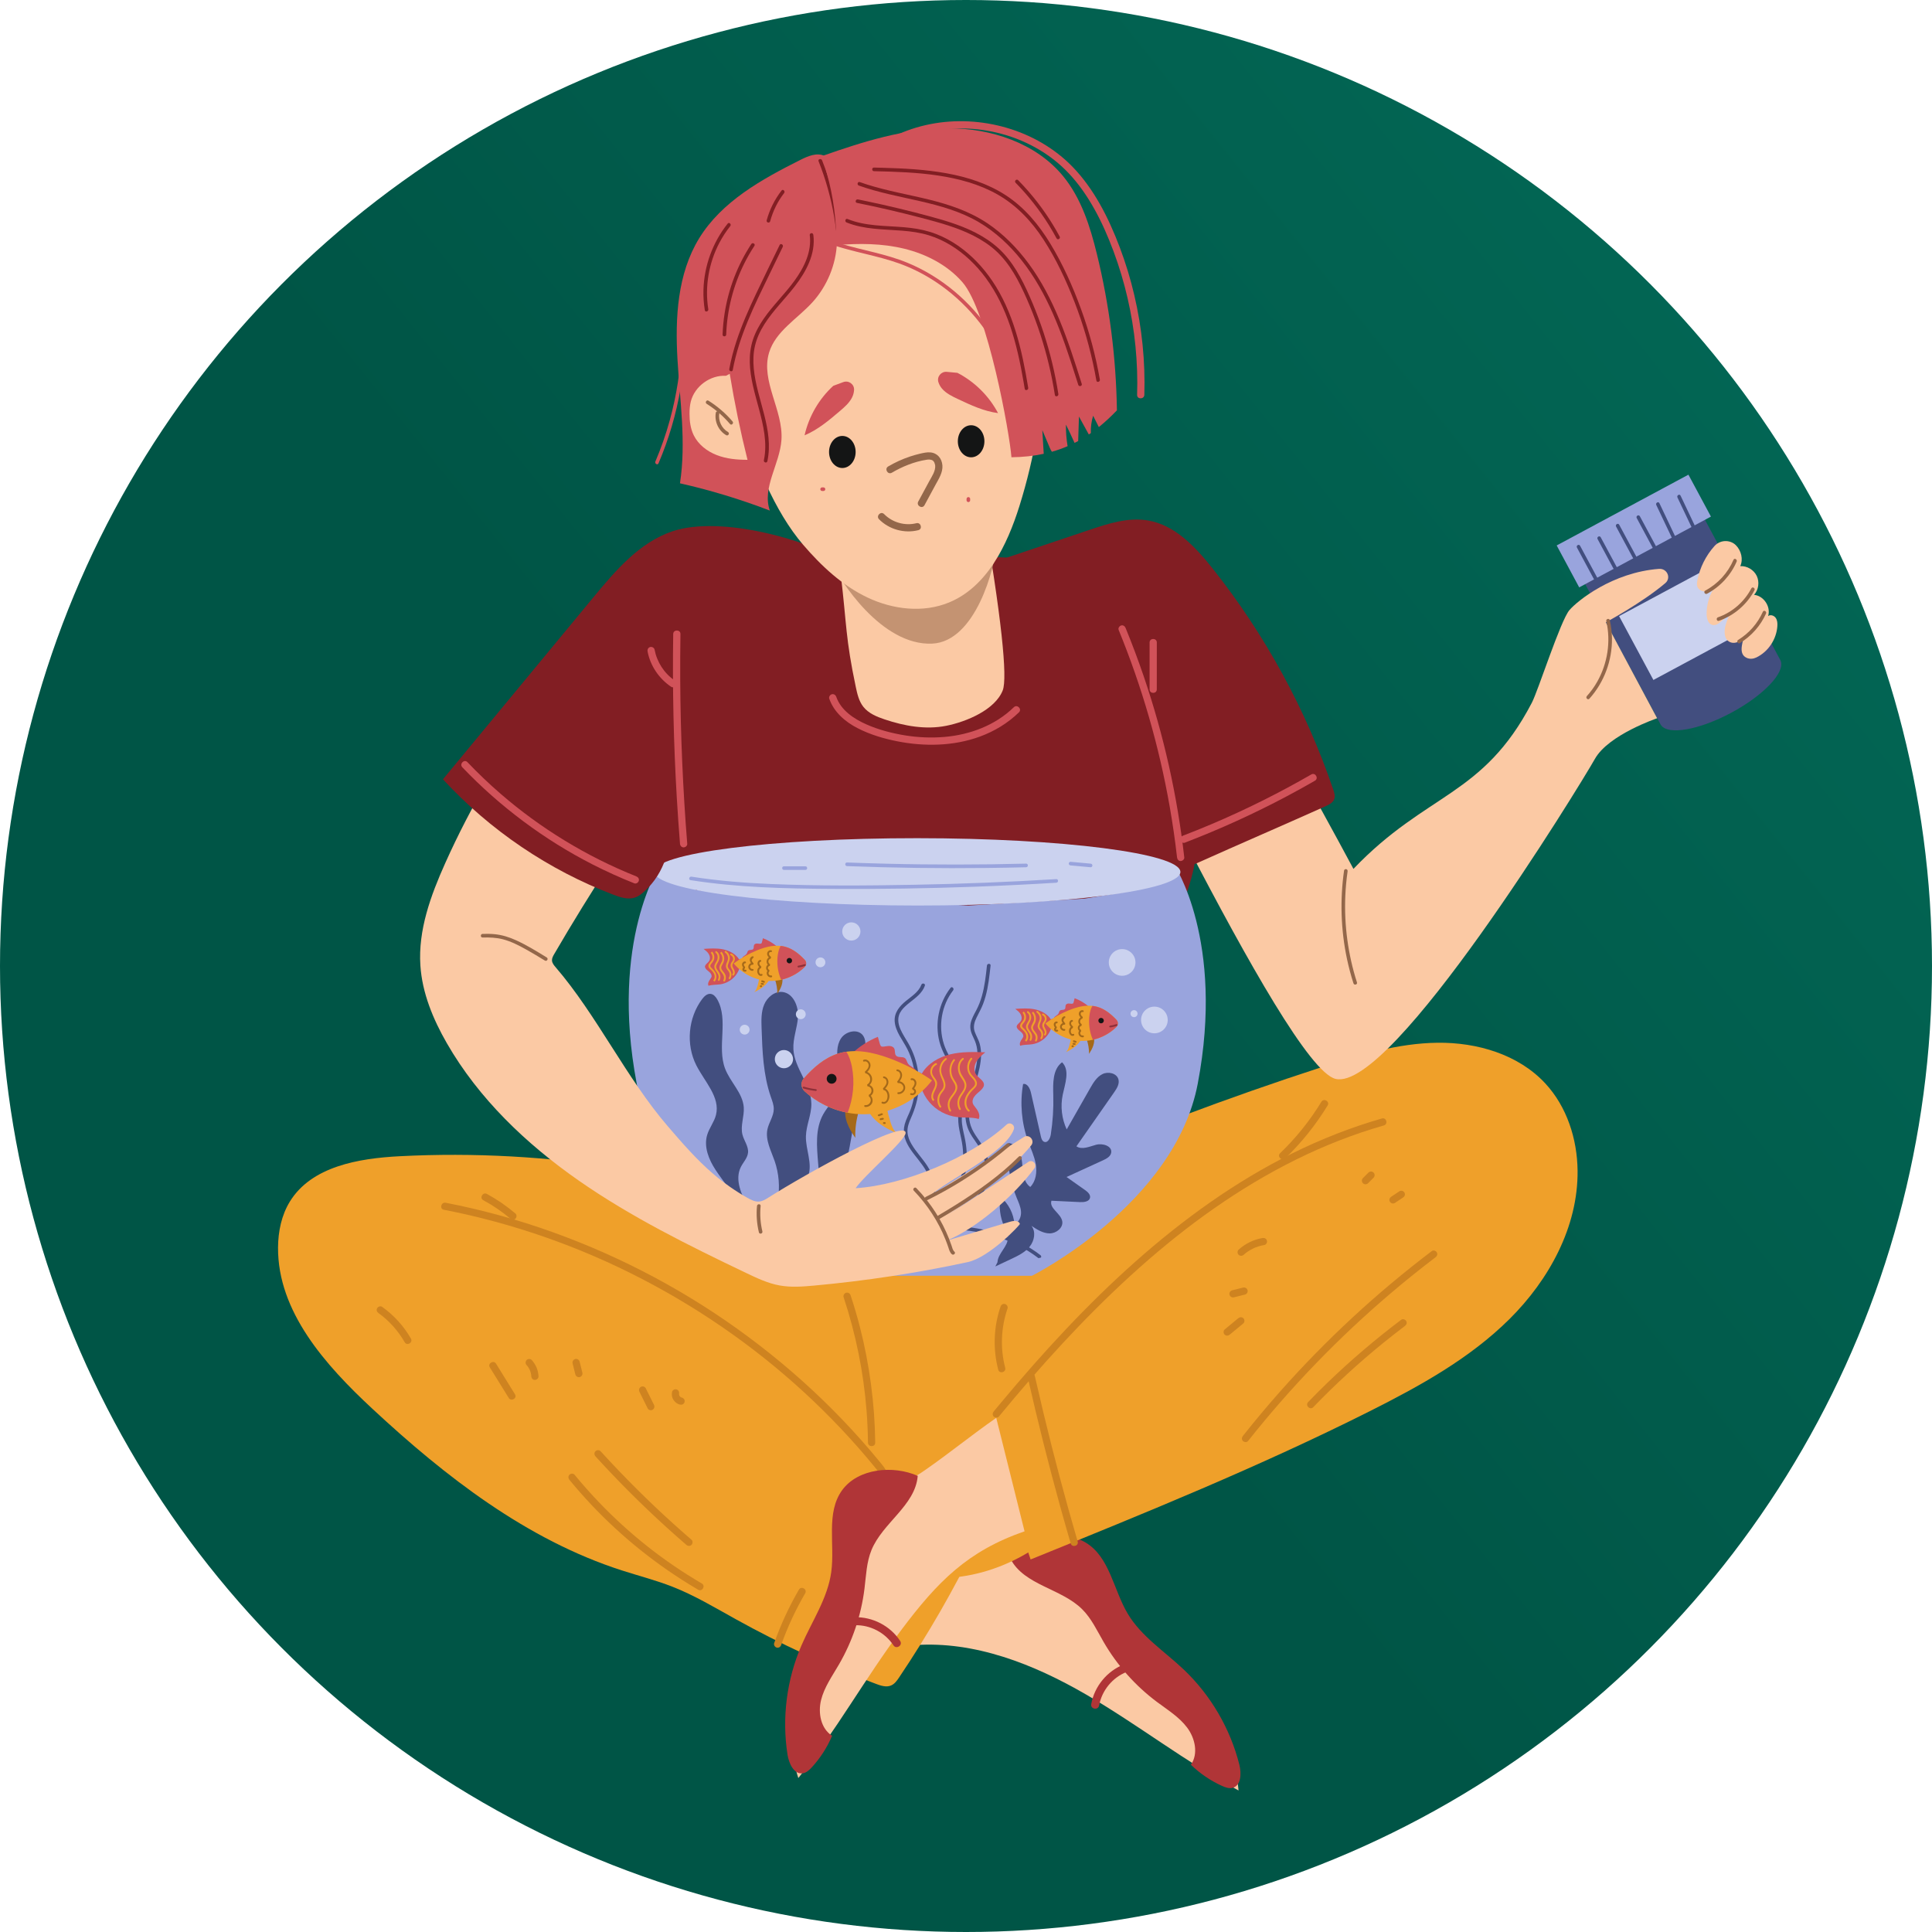 <svg width="271" height="271" viewBox="0 0 271 271" fill="none" xmlns="http://www.w3.org/2000/svg">
<circle cx="135.5" cy="135.5" r="135.5" fill="url(#paint0_linear_655_60)"/>
<path d="M238.759 72.442C237.381 71.421 233.354 72.24 229.173 74.486C224.991 76.733 222.085 79.639 222.177 81.352L222.069 81.41L232.983 101.723L232.991 101.718C233.991 103.154 238.336 102.396 242.862 99.964C247.388 97.532 250.419 94.326 249.774 92.701L249.783 92.696L238.868 72.382L238.759 72.441L238.759 72.442Z" fill="#424E7F"/>
<path d="M245.08 88.31L231.921 95.379L227.107 86.42L240.266 79.351L245.08 88.31Z" fill="#CBD2EF"/>
<path d="M239.992 72.462L221.513 82.39L218.355 76.51L236.834 66.582L239.992 72.462Z" fill="#99A4DD"/>
<path d="M221.198 76.809C222.274 78.81 223.35 80.812 224.423 82.813C224.579 83.101 225.018 82.847 224.862 82.558C223.787 80.556 222.711 78.554 221.636 76.552C221.48 76.264 221.043 76.521 221.198 76.809Z" fill="#424E7F"/>
<path d="M224.092 75.614C225.167 77.616 226.243 79.618 227.318 81.619C227.472 81.907 227.912 81.65 227.756 81.362C226.682 79.361 225.605 77.361 224.529 75.359C224.375 75.071 223.938 75.326 224.092 75.614Z" fill="#424E7F"/>
<path d="M226.686 73.86C227.76 75.861 228.837 77.863 229.913 79.864C230.067 80.152 230.504 79.897 230.35 79.608C229.275 77.607 228.199 75.606 227.124 73.603C226.97 73.315 226.53 73.572 226.686 73.86Z" fill="#424E7F"/>
<path d="M229.581 72.666C230.656 74.667 231.732 76.669 232.806 78.672C232.962 78.96 233.4 78.703 233.245 78.416C232.169 76.415 231.093 74.413 230.02 72.411C229.863 72.122 229.425 72.378 229.581 72.666Z" fill="#424E7F"/>
<path d="M232.325 70.835C233.3 72.888 234.274 74.941 235.249 76.993C235.389 77.289 235.826 77.03 235.687 76.739C234.711 74.685 233.738 72.633 232.762 70.58C232.624 70.286 232.186 70.541 232.325 70.836V70.835Z" fill="#424E7F"/>
<path d="M235.295 69.781C236.269 71.835 237.243 73.886 238.218 75.939C238.358 76.234 238.797 75.975 238.655 75.683C237.682 73.63 236.708 71.577 235.733 69.526C235.592 69.23 235.154 69.487 235.296 69.78L235.295 69.781Z" fill="#424E7F"/>
<path d="M118.738 79.868C115.062 79.163 111.231 80.69 108.382 83.117C105.534 85.543 103.518 88.788 101.682 92.047C98.673 97.388 96.016 102.925 93.734 108.613C92.346 112.07 91.084 115.65 90.932 119.371C90.729 124.361 92.529 129.194 94.303 133.863C98.765 145.619 103.228 157.373 107.692 169.128C108.015 169.981 108.36 170.864 109.028 171.485C109.745 172.152 110.735 172.423 111.685 172.654C126.447 176.236 140.697 172.727 155.102 167.914C155.814 167.675 156.57 167.394 157.005 166.78C157.468 166.128 157.45 165.263 157.425 164.465C157.022 151.584 160.599 141.478 164.982 129.362C166.314 125.68 167.879 121.962 167.872 118.046C167.863 113.977 166.152 110.126 164.37 106.468C160.566 98.663 156.282 91.092 151.551 83.811C150.749 82.574 149.912 81.325 148.764 80.398C146.402 78.491 143.142 78.25 140.105 78.167C131.572 77.928 123.023 78.26 114.532 79.161L118.738 79.867V79.868Z" fill="#821E23"/>
<path d="M126.993 215.465C131.463 216.415 135.932 217.364 140.402 218.314C141.416 218.53 142.484 218.746 143.48 218.448C144.912 218.022 145.865 216.639 147.235 216.046C149.408 215.105 151.981 216.447 153.401 218.341C154.82 220.236 155.449 222.587 156.44 224.739C158.677 229.591 162.708 233.33 166.313 237.275C169.917 241.219 173.308 245.82 173.727 251.147C166.292 247.147 159.601 241.896 152.297 237.662C144.992 233.428 136.742 230.17 128.32 230.758C126.585 230.88 124.816 231.159 123.135 230.724C120.254 229.977 118.161 226.942 118.487 223.986L126.993 215.465Z" fill="#FBC9A4"/>
<path d="M141.763 218.701C143.693 222.364 148.857 222.806 151.794 225.725C153.098 227.021 153.885 228.732 154.806 230.323C156.696 233.584 159.251 236.46 162.27 238.718C163.764 239.837 165.401 240.837 166.52 242.329C167.641 243.82 168.114 246.008 167.047 247.539C168.314 248.766 169.794 249.774 171.401 250.503C171.861 250.711 172.372 250.902 172.864 250.785C174.093 250.494 174.153 248.769 173.846 247.544C172.573 242.473 169.829 237.779 166.037 234.179C163.347 231.627 160.09 229.545 158.19 226.361C156.175 222.984 155.657 218.39 152.282 216.373C149.034 214.435 144.67 216.07 142.085 218.833L141.763 218.701H141.763Z" fill="#B03537"/>
<path d="M158.027 234.525C156.038 235.307 154.553 237.129 154.171 239.229C154.042 239.941 152.935 239.747 153.065 239.035C153.519 236.534 155.289 234.394 157.65 233.467C158.325 233.202 158.7 234.26 158.028 234.526L158.027 234.525Z" fill="#B03537"/>
<path d="M117.41 172.135C97.975 164.525 76.914 161.107 56.071 162.182C50.286 162.479 43.693 163.61 40.659 168.544C39.485 170.455 39.017 172.735 39 174.976C38.941 183.987 45.64 191.483 52.243 197.616C62.501 207.146 73.876 215.978 87.203 220.274C89.584 221.041 92.016 221.66 94.344 222.576C97.427 223.787 100.283 225.502 103.18 227.11C109.512 230.626 116.107 233.669 122.892 236.205C123.57 236.458 124.33 236.704 124.994 236.418C125.491 236.205 125.822 235.735 126.123 235.285C130.166 229.274 133.789 222.98 136.959 216.468C127.797 210.3 119.102 203.435 110.975 195.953C113.276 198.993 116.115 201.791 119.687 203.126C123.258 204.46 127.668 204.046 130.361 201.347C132.476 199.227 133.233 196.09 133.347 193.098C133.512 188.71 132.471 184.284 130.364 180.431C127.646 175.46 122.279 171.233 116.717 172.312L117.411 172.135L117.41 172.135Z" fill="#EFA02A"/>
<path d="M115.798 173.74C129.353 171.599 143.083 170.566 156.807 170.654C157.078 170.655 157.375 170.67 157.569 170.856C157.73 171.009 157.779 171.241 157.819 171.458C159.26 179.112 159.94 187.008 158.617 194.683C157.293 202.358 153.829 209.832 147.998 214.995C142.168 220.159 133.817 222.716 126.309 220.646C120.783 219.125 116.117 215.296 112.579 210.786C109.038 206.275 106.501 201.079 103.992 195.925L115.797 173.739L115.798 173.74Z" fill="#EFA02A"/>
<path d="M146.361 164.385C159.151 158.889 172.194 153.977 185.431 149.677C190.703 147.962 196.097 146.33 201.641 146.265C207.186 146.2 212.982 147.901 216.753 151.966C219.781 155.229 221.239 159.753 221.286 164.205C221.369 172.056 217.295 179.512 211.72 185.038C206.144 190.566 199.154 194.421 192.14 197.946C176.67 205.721 160.605 212.237 144.563 218.745C142.632 212.823 139.637 207.251 135.766 202.373C140.194 197.92 144.622 193.469 149.05 189.017C147.121 185.266 145.183 181.457 144.304 177.333C143.424 173.208 143.714 168.665 146.006 165.126L146.362 164.385H146.361Z" fill="#EFA02A"/>
<path d="M164.696 121.28C162.844 123.346 160.341 124.714 157.602 125.16L152.188 126.041L135.852 127.02L128.963 126.624L111.84 126.224L97.668 124.842L92.64 121.253C92.64 121.253 85.496 131.888 89.308 151.981C92.517 168.9 112.546 178.94 112.546 178.94L128.027 178.946H129.266L144.748 178.953C144.748 178.953 164.784 168.926 168.007 152.011C171.832 131.919 164.695 121.28 164.695 121.28H164.696Z" fill="#99A4DD"/>
<path d="M165.573 122.307C165.573 124.917 149.049 127.025 128.668 127.018C108.285 127.011 91.763 124.89 91.763 122.28C91.765 119.673 108.289 117.564 128.67 117.571C149.051 117.578 165.574 119.698 165.573 122.307H165.573Z" fill="#CBD2EF"/>
<path d="M103.36 172.082C104.746 171.037 103.765 170.108 103.141 168.486C102.518 166.866 101.318 165.549 100.369 164.095C99.418 162.642 98.697 160.857 99.195 159.194C99.488 158.215 100.178 157.387 100.429 156.398C101.063 153.903 98.825 151.715 97.665 149.416C96.193 146.502 96.524 142.766 98.48 140.153C98.773 139.762 99.178 139.36 99.663 139.409C100.089 139.449 100.402 139.824 100.613 140.195C102.227 143.061 100.544 146.81 101.705 149.888C102.423 151.788 104.187 153.302 104.328 155.328C104.417 156.609 103.826 157.91 104.143 159.153C104.364 160.024 105.021 160.808 104.924 161.699C104.843 162.448 104.252 163.026 103.916 163.698C103.019 165.496 104.013 167.621 104.99 169.375C105.363 170.048 105.817 170.782 106.563 170.969C107.894 171.3 108.87 169.699 109.102 168.349C109.418 166.508 109.261 164.587 108.649 162.824C108.147 161.377 107.333 159.911 107.646 158.411C107.851 157.441 108.519 156.581 108.536 155.587C108.548 154.988 108.316 154.414 108.12 153.846C107.056 150.774 106.934 147.468 106.826 144.219C106.788 143.104 106.757 141.95 107.185 140.921C107.613 139.893 108.637 139.024 109.745 139.144C111.261 139.309 112.028 141.136 111.932 142.658C111.835 144.181 111.206 145.656 111.289 147.18C111.437 149.881 113.775 152.121 113.809 154.828C113.827 156.368 113.085 157.833 113.045 159.373C112.999 161.247 113.985 163.157 113.378 164.928C112.957 166.161 111.834 167.049 111.389 168.273C110.944 169.497 111.946 171.328 113.133 170.791C113.454 170.644 113.687 170.354 113.877 170.054C116.403 166.094 113.192 160.415 115.469 156.305C116.15 155.076 117.289 154.085 117.68 152.734C118.013 151.575 117.742 150.343 117.56 149.151C117.377 147.961 117.309 146.65 117.974 145.646C118.64 144.641 120.306 144.266 121.036 145.224C121.505 145.843 121.411 146.706 121.293 147.472C120.84 150.42 120.386 153.367 119.933 156.315C119.315 160.337 118.686 164.405 117.109 168.154C116.69 169.151 116.195 170.135 115.478 170.944C112.744 174.027 107.911 173.647 103.838 173.015L103.36 172.081V172.082Z" fill="#424E7F"/>
<path d="M139.916 177.053C139.981 175.787 141.395 174.872 141.376 173.604C141.368 173.044 141.077 172.535 140.85 172.024C140.276 170.732 140.095 169.27 140.335 167.878C141.463 168.823 142.184 170.236 142.293 171.702C142.944 171.449 143.258 170.674 143.217 169.975C143.177 169.279 142.863 168.632 142.597 167.986C141.605 165.581 141.204 162.932 141.439 160.341C142.672 160.391 143.263 161.881 143.373 163.109C143.48 164.338 143.511 165.78 144.516 166.494C145.317 165.679 145.482 164.409 145.286 163.282C145.087 162.153 144.582 161.108 144.194 160.03C143.286 157.49 143.048 154.712 143.511 152.053C144.114 151.93 144.478 152.691 144.615 153.291C145.078 155.328 145.538 157.364 146 159.402C146.071 159.711 146.185 160.072 146.487 160.17C146.984 160.33 147.314 159.659 147.393 159.142C147.677 157.319 147.795 155.471 147.744 153.626C147.696 151.964 147.643 150 148.973 149.004C150.111 150.124 149.392 152 149.067 153.561C148.728 155.187 148.926 156.918 149.626 158.423C150.716 156.507 151.807 154.589 152.899 152.673C153.345 151.89 153.836 151.062 154.644 150.66C155.452 150.258 156.656 150.537 156.884 151.41C157.051 152.046 156.655 152.682 156.277 153.222C154.515 155.746 152.751 158.27 150.988 160.794C151.781 161.323 152.819 160.825 153.741 160.577C154.661 160.326 156.022 160.741 155.866 161.682C155.778 162.218 155.22 162.526 154.726 162.751C153.019 163.533 151.312 164.315 149.605 165.096C150.47 165.707 151.334 166.319 152.2 166.929C152.573 167.194 152.992 167.567 152.896 168.014C152.78 168.55 152.064 168.643 151.516 168.618C150.172 168.554 148.829 168.49 147.484 168.426C147.137 169.498 148.803 170.189 148.999 171.298C149.162 172.218 148.168 173.009 147.233 173.007C146.298 173.004 145.46 172.467 144.681 171.949C145.331 172.776 145.096 174.043 144.433 174.86C143.77 175.677 142.786 176.15 141.834 176.599C141.094 176.947 140.356 177.295 139.615 177.643L139.916 177.053H139.916Z" fill="#424E7F"/>
<path d="M112.214 176.685C116.741 174.738 121.541 173.405 126.429 172.769C130.681 172.215 135.088 172.151 139.249 173.316C141.567 173.965 143.759 175.014 145.671 176.484L146.018 176.394C146.094 176.263 146.035 176.131 145.926 176.047C142.448 173.368 138.12 172.181 133.788 171.932C131.593 171.807 129.392 171.915 127.211 172.165C124.761 172.447 122.333 172.895 119.947 173.509C117.217 174.21 114.546 175.132 111.959 176.247C111.658 176.373 111.916 176.81 112.214 176.684V176.685Z" fill="#424E7F"/>
<path d="M127.483 176.015C129.238 173.505 131.064 170.817 131.179 167.648C131.231 166.194 130.879 164.78 130.085 163.557C129.399 162.499 128.5 161.587 127.863 160.495C127.576 160.001 127.344 159.454 127.296 158.877C127.235 158.135 127.494 157.458 127.793 156.791C128.391 155.45 128.786 154.075 128.873 152.602C128.959 151.156 128.764 149.683 128.299 148.31C128.067 147.63 127.77 146.972 127.412 146.349C127.041 145.71 126.627 145.093 126.324 144.417C126.043 143.789 125.887 143.088 126.099 142.416C126.255 141.917 126.598 141.51 126.973 141.158C127.761 140.42 128.737 139.872 129.363 138.973C129.518 138.753 129.637 138.516 129.729 138.265C129.841 137.959 129.352 137.825 129.24 138.131C128.867 139.14 127.862 139.756 127.069 140.407C126.187 141.128 125.418 142.031 125.496 143.247C125.591 144.713 126.639 145.895 127.272 147.158C127.923 148.457 128.292 149.899 128.369 151.348C128.446 152.789 128.242 154.24 127.748 155.596C127.486 156.306 127.101 156.973 126.903 157.706C126.738 158.321 126.743 158.964 126.913 159.577C127.246 160.767 128.089 161.742 128.834 162.695C129.222 163.194 129.603 163.699 129.913 164.251C130.267 164.883 130.492 165.576 130.601 166.292C131.081 169.418 129.413 172.312 127.719 174.791C127.497 175.115 127.272 175.437 127.047 175.76C126.86 176.028 127.3 176.282 127.484 176.016L127.483 176.015Z" fill="#424E7F"/>
<path d="M133.337 138.561C131.689 140.681 131.103 143.537 131.778 146.138C132.126 147.479 132.862 148.645 133.544 149.835C134.251 151.066 134.834 152.33 134.751 153.784C134.707 154.585 134.528 155.375 134.443 156.173C134.357 156.988 134.427 157.782 134.587 158.584C134.736 159.327 134.927 160.061 135.017 160.815C135.095 161.464 135.121 162.119 135.099 162.772C135.01 165.388 134.119 167.964 132.592 170.088C131.829 171.153 130.897 172.03 129.886 172.855C128.943 173.624 127.935 174.442 127.485 175.611C127.377 175.888 127.32 176.177 127.292 176.473C127.259 176.798 127.767 176.797 127.8 176.473C127.916 175.242 128.893 174.341 129.786 173.592C130.263 173.191 130.761 172.809 131.223 172.389C131.706 171.948 132.154 171.471 132.563 170.96C134.189 168.936 135.21 166.469 135.519 163.893C135.674 162.603 135.637 161.295 135.406 160.016C135.262 159.223 135.033 158.442 134.943 157.64C134.852 156.825 134.959 156.027 135.081 155.221C135.202 154.454 135.323 153.675 135.243 152.897C135.171 152.219 134.97 151.578 134.695 150.957C134.147 149.709 133.335 148.602 132.758 147.369C131.628 144.958 131.795 142.028 133.143 139.735C133.309 139.453 133.492 139.178 133.693 138.918C133.892 138.664 133.534 138.303 133.335 138.56L133.337 138.561Z" fill="#424E7F"/>
<path d="M134.163 172.503C136.031 170.428 138.009 168.206 138.558 165.375C138.818 164.029 138.747 162.619 138.177 161.36C137.627 160.14 136.588 159.193 136.166 157.907C135.459 155.75 136.393 153.441 136.992 151.374C137.304 150.301 137.582 149.198 137.611 148.076C137.625 147.538 137.574 146.997 137.442 146.477C137.282 145.849 136.932 145.313 136.72 144.708C136.475 144.011 136.682 143.342 136.995 142.704C137.309 142.062 137.662 141.448 137.915 140.775C138.43 139.415 138.655 137.966 138.825 136.526C138.868 136.163 138.908 135.802 138.947 135.438C138.981 135.114 138.472 135.117 138.439 135.438C138.285 136.875 138.127 138.322 137.73 139.716C137.533 140.404 137.278 141.066 136.947 141.697C136.628 142.308 136.254 142.928 136.136 143.618C136.01 144.354 136.258 144.966 136.576 145.617C136.82 146.116 136.994 146.639 137.064 147.194C137.198 148.273 136.999 149.364 136.731 150.409C136.185 152.528 135.199 154.709 135.447 156.946C135.507 157.485 135.637 158.007 135.856 158.506C136.128 159.135 136.532 159.692 136.92 160.251C137.304 160.805 137.675 161.373 137.895 162.016C138.118 162.662 138.21 163.345 138.195 164.028C138.139 166.903 136.34 169.283 134.517 171.344C134.281 171.612 134.042 171.877 133.803 172.142C133.584 172.385 133.941 172.746 134.161 172.502L134.163 172.503Z" fill="#424E7F"/>
<path d="M159.564 142.185C159.562 142.457 159.342 142.677 159.07 142.677C158.799 142.677 158.579 142.456 158.579 142.185C158.579 141.913 158.799 141.693 159.071 141.693C159.342 141.693 159.563 141.913 159.563 142.185H159.564Z" fill="#CBD2EF"/>
<path d="M159.271 135.001C159.27 136.033 158.432 136.871 157.4 136.869C156.367 136.869 155.53 136.031 155.53 134.999C155.53 133.967 156.368 133.13 157.401 133.13C158.433 133.13 159.271 133.968 159.271 135V135.001Z" fill="#CBD2EF"/>
<path d="M163.795 143.073C163.795 144.105 162.958 144.941 161.924 144.941C160.893 144.941 160.055 144.103 160.055 143.07C160.055 142.037 160.893 141.2 161.926 141.2C162.959 141.2 163.796 142.038 163.795 143.072V143.073Z" fill="#CBD2EF"/>
<path d="M111.241 148.565C111.241 149.27 110.668 149.843 109.962 149.843C109.254 149.843 108.683 149.27 108.683 148.563C108.683 147.856 109.255 147.283 109.963 147.285C110.668 147.285 111.241 147.857 111.241 148.565Z" fill="#CBD2EF"/>
<path d="M113.015 142.266C113.015 142.646 112.706 142.956 112.326 142.956C111.946 142.956 111.637 142.646 111.637 142.266C111.637 141.885 111.945 141.578 112.326 141.578C112.706 141.578 113.015 141.886 113.015 142.266Z" fill="#CBD2EF"/>
<path d="M105.14 144.429C105.14 144.809 104.832 145.119 104.452 145.117C104.072 145.117 103.763 144.808 103.763 144.428C103.763 144.048 104.072 143.74 104.452 143.74C104.832 143.74 105.14 144.048 105.14 144.43V144.429Z" fill="#CBD2EF"/>
<path d="M115.772 134.984C115.772 135.364 115.464 135.674 115.083 135.674C114.702 135.674 114.395 135.365 114.395 134.983C114.395 134.604 114.702 134.295 115.084 134.296C115.466 134.296 115.772 134.604 115.772 134.984Z" fill="#CBD2EF"/>
<path d="M120.695 130.657C120.694 131.362 120.122 131.935 119.417 131.935C118.709 131.935 118.137 131.362 118.137 130.655C118.138 129.948 118.71 129.377 119.417 129.377C120.124 129.377 120.695 129.95 120.695 130.657Z" fill="#CBD2EF"/>
<path d="M152.769 141.226C152.172 140.707 151.479 140.296 150.737 140.02C150.69 140.215 150.64 140.41 150.592 140.607L150.527 140.75L150.336 140.802C150.187 140.796 150.037 140.758 149.887 140.762C149.738 140.767 149.575 140.824 149.503 140.956C149.407 141.133 149.5 141.383 149.369 141.535C149.21 141.723 148.871 141.595 148.684 141.753C148.563 141.856 148.553 142.034 148.473 142.171C148.315 142.444 147.896 142.527 147.818 142.832C149.198 142.027 150.741 141.497 152.325 141.289L152.77 141.227L152.769 141.226Z" fill="#D15259"/>
<path d="M147.411 142.998C146.923 142.223 146.046 141.762 145.15 141.579C144.254 141.394 143.329 141.454 142.416 141.515C142.688 141.724 142.967 141.941 143.143 142.237C143.32 142.53 143.378 142.924 143.192 143.215C142.995 143.522 142.546 143.737 142.616 144.092L142.745 144.331C142.903 144.514 143.114 144.639 143.284 144.807C143.457 144.976 143.589 145.219 143.527 145.451L143.35 145.751C143.145 146.024 142.946 146.386 143.109 146.686C143.646 146.512 144.23 146.564 144.789 146.476C145.619 146.347 146.394 145.892 146.913 145.232C147.432 144.571 147.691 143.71 147.62 142.872L147.411 142.998Z" fill="#D15259"/>
<path d="M151.836 145.365C151.685 145.897 151.336 146.355 150.916 146.715C150.497 147.073 150.008 147.339 149.513 147.584C149.773 147.363 149.893 147.02 149.984 146.691C150.084 146.334 150.165 145.973 150.231 145.61C150.265 145.404 150.32 145.165 150.513 145.08L150.81 145.055C151.137 145.086 151.459 145.144 151.774 145.229L151.81 145.206L151.786 145.213L151.837 145.366L151.836 145.365Z" fill="#EFA02A"/>
<path d="M153.417 145.345C153.537 145.769 153.493 146.225 153.359 146.644C153.223 147.064 153.001 147.45 152.766 147.822C152.763 147.124 152.647 146.427 152.423 145.766L152.395 145.534C152.433 145.412 152.582 145.368 152.708 145.351C152.998 145.31 153.294 145.307 153.583 145.345L153.417 145.344V145.345Z" fill="#A56919"/>
<path d="M156.806 143.524C156.812 143.722 156.734 143.914 156.592 144.054C155.303 145.329 153.482 146.057 151.666 146.011C149.745 145.96 147.861 145.04 146.64 143.556C147.646 142.811 148.745 142.193 149.903 141.717C151.166 141.2 152.575 140.853 153.891 141.219C154.957 141.513 155.841 142.243 156.606 143.048C156.73 143.178 156.803 143.346 156.806 143.524Z" fill="#EFA02A"/>
<path d="M153.233 141.095C153.025 141.436 152.904 141.857 152.839 142.266C152.647 143.471 152.812 144.74 153.296 145.849C154.532 145.57 155.692 144.946 156.592 144.054C156.734 143.913 156.811 143.722 156.806 143.524C156.802 143.346 156.73 143.179 156.606 143.049C155.841 142.244 154.957 141.514 153.89 141.22C153.674 141.159 153.454 141.119 153.233 141.095H153.233Z" fill="#D15259"/>
<path d="M151.919 141.715C151.662 141.639 151.412 141.822 151.345 142.074C151.264 142.376 151.485 142.658 151.704 142.839L151.76 142.627C151.167 142.792 151.066 143.583 151.608 143.884L151.637 143.652C151.107 143.734 151.013 144.456 151.499 144.68L151.472 144.481C151.04 144.853 151.345 145.566 151.916 145.501C152.076 145.482 152.077 145.229 151.916 145.248C151.563 145.288 151.38 144.894 151.652 144.659L151.627 144.461C151.332 144.325 151.387 143.947 151.705 143.897L151.736 143.665C151.388 143.473 151.442 142.978 151.828 142.871L151.885 142.659C151.762 142.558 151.632 142.436 151.592 142.275C151.558 142.121 151.668 141.906 151.852 141.959C152.01 142.005 152.076 141.76 151.919 141.715Z" fill="#A56919"/>
<path d="M150.344 143.066C150.121 143.102 149.985 143.327 149.981 143.539C149.976 143.804 150.165 144.016 150.342 144.19L150.399 143.976C150.089 144.04 149.933 144.367 149.94 144.66C149.947 144.988 150.211 145.427 150.596 145.274C150.748 145.214 150.682 144.971 150.529 145.029C150.156 145.177 150.051 144.305 150.467 144.221L150.523 144.008C150.406 143.894 150.26 143.757 150.238 143.585C150.222 143.463 150.283 143.33 150.412 143.308C150.572 143.282 150.504 143.038 150.344 143.065V143.066Z" fill="#A56919"/>
<path d="M149.315 142.552C149.076 142.578 148.918 142.778 148.9 143.013C148.878 143.276 149.055 143.502 149.212 143.694L149.303 143.476C148.989 143.448 148.687 143.718 148.687 144.034C148.687 144.35 148.989 144.621 149.303 144.588C149.465 144.574 149.465 144.319 149.303 144.335C149.129 144.353 148.94 144.222 148.94 144.034C148.94 143.847 149.127 143.714 149.303 143.731C149.423 143.743 149.454 143.59 149.391 143.515C149.29 143.391 149.169 143.247 149.152 143.083L149.315 142.805C149.477 142.79 149.477 142.536 149.315 142.551V142.552Z" fill="#A56919"/>
<path d="M148.268 143.291C148.048 143.241 147.847 143.417 147.812 143.631C147.775 143.871 147.924 144.074 148.068 144.249L148.124 144.037C147.933 144.083 147.804 144.303 147.876 144.488C147.951 144.687 148.188 144.767 148.371 144.671C148.516 144.595 148.389 144.377 148.244 144.453L148.117 144.408L148.125 144.332L148.192 144.282L148.249 144.07C148.167 143.969 148.062 143.848 148.06 143.711L148.105 143.583L148.202 143.535C148.361 143.572 148.429 143.327 148.27 143.291H148.268Z" fill="#A56919"/>
<path d="M154.067 143.175C154.073 143.386 154.25 143.551 154.463 143.543C154.674 143.535 154.839 143.359 154.831 143.147C154.823 142.936 154.646 142.771 154.435 142.779C154.224 142.786 154.059 142.964 154.067 143.175Z" fill="#141515"/>
<path d="M156.615 143.646C156.304 143.751 155.983 143.829 155.657 143.875L155.57 144.031L155.726 144.12C156.051 144.074 156.371 143.997 156.683 143.891L156.771 143.735L156.615 143.646Z" fill="#8E3039"/>
<path d="M143.426 142.065C143.686 142.344 143.75 142.789 143.548 143.12C143.369 143.416 142.988 143.669 143.124 144.067C143.171 144.206 143.286 144.302 143.391 144.398C143.538 144.532 143.679 144.676 143.788 144.843C143.998 145.173 144.07 145.628 143.767 145.928L143.947 146.108C144.21 145.847 144.28 145.46 144.185 145.107C144.069 144.686 143.757 144.419 143.464 144.122C143.22 143.872 143.467 143.631 143.636 143.428C143.758 143.279 143.853 143.118 143.892 142.929C143.972 142.552 143.866 142.166 143.604 141.885L143.426 142.065Z" fill="#EFA02A"/>
<path d="M144.11 142.072C144.384 142.265 144.438 142.635 144.363 142.945C144.28 143.288 143.99 143.538 143.929 143.891C143.877 144.198 144.032 144.457 144.207 144.697C144.455 145.038 144.642 145.387 144.434 145.807C144.362 145.951 144.582 146.08 144.653 145.933C144.841 145.557 144.813 145.148 144.586 144.797C144.361 144.442 144.033 144.151 144.262 143.706C144.438 143.368 144.646 143.094 144.647 142.694C144.65 142.358 144.515 142.049 144.238 141.853C144.105 141.757 143.978 141.977 144.11 142.072H144.11Z" fill="#EFA02A"/>
<path d="M144.739 142.083C144.987 142.335 145.091 142.69 145.046 143.039C144.996 143.414 144.694 143.678 144.637 144.042C144.592 144.341 144.756 144.585 144.934 144.806C145.197 145.137 145.413 145.475 145.195 145.902C145.122 146.046 145.341 146.175 145.415 146.028C145.593 145.68 145.581 145.285 145.363 144.954C145.157 144.639 144.753 144.346 144.937 143.928C145.019 143.741 145.146 143.58 145.219 143.386C145.282 143.221 145.311 143.039 145.31 142.862C145.304 142.504 145.172 142.161 144.918 141.903L144.739 142.084V142.083Z" fill="#EFA02A"/>
<path d="M145.434 142.036C145.699 142.222 145.859 142.536 145.845 142.86C145.831 143.202 145.601 143.488 145.557 143.823C145.515 144.142 145.675 144.355 145.866 144.587C146.101 144.874 146.146 145.244 145.953 145.567C145.867 145.706 146.087 145.834 146.173 145.693C146.35 145.401 146.384 145.035 146.248 144.718C146.176 144.552 146.056 144.428 145.946 144.288C145.796 144.093 145.777 143.909 145.853 143.677C145.969 143.327 146.144 143.024 146.084 142.64C146.032 142.303 145.842 142.012 145.562 141.818C145.428 141.724 145.301 141.944 145.434 142.036H145.434Z" fill="#EFA02A"/>
<path d="M146.216 142.403C146.424 142.494 146.565 142.7 146.558 142.93C146.55 143.181 146.333 143.353 146.244 143.573C146.14 143.822 146.223 144.069 146.342 144.298C146.445 144.497 146.66 144.823 146.473 145.035C146.364 145.156 146.544 145.337 146.651 145.215C146.849 144.995 146.813 144.702 146.703 144.448C146.638 144.298 146.539 144.16 146.485 144.005C146.422 143.824 146.456 143.684 146.556 143.528C146.708 143.29 146.849 143.084 146.802 142.789C146.759 142.528 146.589 142.29 146.346 142.185C146.197 142.121 146.069 142.34 146.217 142.404L146.216 142.403Z" fill="#EFA02A"/>
<path d="M150.923 146.015L150.655 145.922L150.558 145.935L150.499 146.012L150.513 146.109L150.589 146.167L150.856 146.259L150.953 146.247L151.012 146.171L150.999 146.074L150.923 146.015Z" fill="#A56919"/>
<path d="M150.784 146.319L150.598 146.289L150.547 146.286L150.5 146.302L150.442 146.377L150.455 146.475L150.53 146.533L150.718 146.565L150.768 146.566L150.815 146.552L150.874 146.475L150.861 146.377L150.784 146.319Z" fill="#A56919"/>
<path d="M150.502 146.621L150.427 146.623L150.378 146.634L150.337 146.659L150.311 146.701L150.3 146.75L150.304 146.784L150.337 146.839L150.363 146.86L150.427 146.877L150.502 146.874L150.55 146.862L150.591 146.837L150.617 146.797L150.629 146.748L150.624 146.713L150.591 146.657L150.565 146.638L150.502 146.621Z" fill="#A56919"/>
<path d="M109.046 132.813C108.449 132.293 107.756 131.881 107.014 131.604C106.966 131.802 106.916 131.997 106.869 132.193L106.805 132.335L106.613 132.386C106.462 132.38 106.313 132.343 106.164 132.349C106.013 132.353 105.852 132.411 105.779 132.542C105.682 132.719 105.777 132.969 105.646 133.122C105.487 133.309 105.147 133.182 104.96 133.341C104.841 133.442 104.83 133.62 104.751 133.757C104.591 134.03 104.174 134.111 104.095 134.418C105.474 133.611 107.018 133.083 108.602 132.874L109.047 132.813H109.046Z" fill="#D15259"/>
<path d="M103.687 134.583C103.199 133.81 102.321 133.35 101.426 133.164C100.529 132.981 99.605 133.04 98.692 133.1C98.964 133.311 99.243 133.528 99.419 133.823C99.597 134.117 99.652 134.512 99.468 134.801C99.271 135.108 98.822 135.321 98.892 135.679L99.021 135.917C99.177 136.1 99.389 136.225 99.559 136.395C99.732 136.563 99.865 136.806 99.802 137.036L99.626 137.339C99.42 137.61 99.222 137.972 99.384 138.273C99.922 138.1 100.506 138.151 101.065 138.065C101.894 137.934 102.67 137.479 103.189 136.818C103.708 136.158 103.966 135.298 103.896 134.46L103.687 134.583Z" fill="#D15259"/>
<path d="M108.112 136.952C107.961 137.483 107.612 137.941 107.193 138.301C106.771 138.659 106.284 138.926 105.788 139.17C106.05 138.949 106.168 138.606 106.26 138.275C106.36 137.919 106.441 137.56 106.505 137.194C106.542 136.99 106.596 136.751 106.787 136.666L107.084 136.641C107.411 136.673 107.734 136.73 108.049 136.815L108.085 136.792L108.061 136.801L108.112 136.952Z" fill="#EFA02A"/>
<path d="M109.693 136.932C109.813 137.356 109.769 137.813 109.634 138.233C109.497 138.652 109.276 139.037 109.041 139.411C109.038 138.712 108.922 138.015 108.699 137.355L108.671 137.121C108.709 137 108.858 136.956 108.984 136.937C109.273 136.898 109.568 136.896 109.858 136.932H109.693H109.693Z" fill="#A56919"/>
<path d="M113.083 135.11C113.087 135.309 113.01 135.501 112.869 135.639C111.58 136.917 109.757 137.644 107.942 137.597C106.021 137.546 104.139 136.629 102.917 135.141C103.921 134.398 105.021 133.78 106.178 133.306C107.441 132.787 108.851 132.44 110.166 132.806C111.232 133.1 112.117 133.83 112.882 134.635C113.005 134.763 113.078 134.933 113.084 135.11H113.083Z" fill="#EFA02A"/>
<path d="M109.508 132.681C109.3 133.023 109.18 133.445 109.115 133.854C108.923 135.058 109.087 136.325 109.571 137.435C110.807 137.156 111.968 136.531 112.869 135.639C113.01 135.501 113.087 135.308 113.083 135.11C113.076 134.933 113.004 134.764 112.881 134.636C112.116 133.83 111.231 133.101 110.166 132.806C109.948 132.746 109.729 132.706 109.508 132.682V132.681Z" fill="#D15259"/>
<path d="M108.195 133.302C107.938 133.226 107.688 133.41 107.621 133.659C107.54 133.964 107.76 134.246 107.98 134.426L108.036 134.214C107.442 134.377 107.343 135.169 107.884 135.471L107.915 135.239C107.383 135.318 107.29 136.043 107.775 136.265L107.75 136.066C107.316 136.437 107.622 137.15 108.193 137.086C108.352 137.068 108.355 136.813 108.193 136.833C107.839 136.872 107.657 136.478 107.929 136.246L107.904 136.046C107.61 135.912 107.664 135.53 107.983 135.482L108.014 135.25C107.666 135.057 107.719 134.565 108.106 134.458L108.162 134.246C108.038 134.143 107.909 134.023 107.87 133.861C107.836 133.705 107.946 133.49 108.13 133.544C108.288 133.59 108.354 133.346 108.197 133.301L108.195 133.302Z" fill="#A56919"/>
<path d="M106.621 134.651C106.398 134.689 106.262 134.914 106.258 135.127C106.252 135.39 106.442 135.604 106.619 135.775L106.675 135.563C106.366 135.627 106.209 135.955 106.215 136.248C106.223 136.576 106.487 137.014 106.873 136.862C107.023 136.803 106.958 136.558 106.805 136.618C106.432 136.765 106.327 135.894 106.743 135.807L106.799 135.596C106.68 135.481 106.536 135.346 106.514 135.173C106.498 135.05 106.559 134.917 106.688 134.897C106.848 134.87 106.78 134.626 106.62 134.651H106.621Z" fill="#A56919"/>
<path d="M105.591 134.139C105.352 134.163 105.195 134.364 105.176 134.598C105.153 134.861 105.33 135.087 105.486 135.28L105.577 135.064C105.264 135.033 104.963 135.306 104.963 135.621C104.963 135.935 105.266 136.205 105.579 136.176C105.741 136.159 105.742 135.907 105.579 135.922C105.405 135.94 105.217 135.808 105.217 135.621C105.215 135.432 105.404 135.301 105.578 135.318C105.699 135.33 105.729 135.176 105.667 135.1C105.567 134.977 105.446 134.833 105.428 134.668L105.591 134.393C105.752 134.376 105.754 134.123 105.591 134.139Z" fill="#A56919"/>
<path d="M104.544 134.876C104.324 134.827 104.122 135.003 104.088 135.218C104.051 135.458 104.2 135.659 104.344 135.836L104.4 135.625C104.209 135.669 104.081 135.89 104.15 136.077C104.227 136.273 104.464 136.355 104.647 136.258C104.791 136.184 104.664 135.964 104.52 136.038L104.391 135.995L104.399 135.92L104.468 135.868L104.524 135.657C104.441 135.556 104.337 135.434 104.335 135.299L104.381 135.17L104.477 135.122C104.637 135.158 104.704 134.914 104.545 134.876H104.544Z" fill="#A56919"/>
<path d="M110.343 134.76C110.35 134.972 110.527 135.138 110.738 135.131C110.95 135.124 111.114 134.946 111.107 134.735C111.099 134.524 110.921 134.359 110.71 134.366C110.5 134.373 110.334 134.55 110.342 134.76H110.343Z" fill="#141515"/>
<path d="M112.891 135.234C112.58 135.34 112.259 135.417 111.933 135.463L111.845 135.62L112.001 135.707C112.327 135.66 112.647 135.584 112.959 135.478L113.047 135.322L112.891 135.234Z" fill="#8E3039"/>
<path d="M99.7 133.651C99.961 133.93 100.025 134.375 99.824 134.707C99.645 135.001 99.262 135.255 99.4 135.652C99.446 135.793 99.561 135.888 99.665 135.983C99.812 136.117 99.954 136.262 100.062 136.43C100.273 136.759 100.345 137.215 100.042 137.517L100.22 137.694C100.483 137.434 100.555 137.046 100.459 136.694C100.345 136.271 100.031 136.006 99.739 135.708C99.496 135.461 99.742 135.217 99.912 135.014C100.033 134.866 100.127 134.705 100.167 134.517C100.248 134.14 100.141 133.753 99.879 133.473L99.699 133.651H99.7Z" fill="#EFA02A"/>
<path d="M100.385 133.657C100.66 133.853 100.714 134.222 100.638 134.531C100.556 134.873 100.264 135.127 100.204 135.476C100.152 135.787 100.307 136.044 100.483 136.285C100.731 136.625 100.916 136.973 100.709 137.391C100.638 137.537 100.856 137.666 100.928 137.519C101.115 137.143 101.088 136.736 100.861 136.382C100.636 136.029 100.307 135.738 100.537 135.294C100.714 134.955 100.921 134.682 100.922 134.282C100.925 133.945 100.79 133.635 100.513 133.438C100.38 133.343 100.252 133.563 100.385 133.656V133.657Z" fill="#EFA02A"/>
<path d="M101.015 133.669C101.263 133.922 101.367 134.277 101.322 134.627C101.272 135 100.97 135.263 100.915 135.63C100.868 135.926 101.033 136.172 101.21 136.394C101.471 136.723 101.689 137.063 101.471 137.487C101.398 137.634 101.616 137.76 101.691 137.615C101.868 137.265 101.857 136.87 101.639 136.54C101.434 136.225 101.029 135.932 101.213 135.513C101.296 135.325 101.422 135.164 101.495 134.972C101.558 134.805 101.587 134.627 101.585 134.449C101.582 134.088 101.446 133.746 101.194 133.489L101.016 133.669L101.015 133.669Z" fill="#EFA02A"/>
<path d="M101.708 133.624C101.973 133.807 102.133 134.124 102.12 134.447C102.107 134.789 101.876 135.076 101.832 135.412C101.789 135.73 101.949 135.941 102.141 136.176C102.376 136.461 102.421 136.832 102.227 137.154C102.142 137.295 102.362 137.421 102.446 137.282C102.623 136.988 102.658 136.624 102.522 136.307C102.45 136.14 102.33 136.016 102.22 135.874C102.069 135.682 102.051 135.495 102.127 135.264C102.242 134.914 102.418 134.611 102.359 134.229C102.306 133.89 102.115 133.598 101.836 133.404C101.701 133.311 101.575 133.532 101.707 133.624H101.708Z" fill="#EFA02A"/>
<path d="M102.492 133.99C102.7 134.081 102.842 134.286 102.834 134.517C102.826 134.766 102.609 134.938 102.519 135.158C102.416 135.41 102.499 135.656 102.617 135.883C102.72 136.083 102.936 136.408 102.748 136.622C102.639 136.744 102.819 136.922 102.927 136.801C103.123 136.581 103.088 136.287 102.977 136.032C102.913 135.883 102.815 135.747 102.76 135.59C102.698 135.411 102.731 135.268 102.831 135.112C102.983 134.876 103.124 134.67 103.078 134.374C103.034 134.114 102.864 133.876 102.622 133.771C102.473 133.706 102.343 133.925 102.492 133.99Z" fill="#EFA02A"/>
<path d="M107.199 137.6L106.931 137.51L106.833 137.523L106.775 137.598L106.788 137.695L106.863 137.754L107.132 137.846L107.23 137.832L107.288 137.756L107.275 137.659L107.199 137.6Z" fill="#A56919"/>
<path d="M107.06 137.906L106.873 137.875L106.823 137.873L106.775 137.887L106.717 137.965L106.731 138.062L106.805 138.119L106.992 138.15L107.043 138.152L107.09 138.138L107.148 138.062L107.136 137.965L107.06 137.906Z" fill="#A56919"/>
<path d="M106.778 138.206L106.703 138.209L106.654 138.221L106.613 138.248L106.587 138.288L106.576 138.337L106.582 138.371L106.613 138.426L106.638 138.446L106.703 138.464L106.778 138.461L106.826 138.45L106.867 138.424L106.894 138.382L106.904 138.335L106.9 138.301L106.867 138.245L106.841 138.225L106.778 138.206Z" fill="#A56919"/>
<path d="M119.552 147.734C120.596 146.76 121.816 145.975 123.138 145.433C123.236 145.782 123.335 146.131 123.433 146.48L123.559 146.733C123.65 146.814 123.784 146.822 123.907 146.813C124.178 146.795 124.441 146.718 124.712 146.717C124.983 146.715 125.279 146.809 125.416 147.042C125.601 147.356 125.449 147.809 125.694 148.077C125.993 148.404 126.596 148.153 126.942 148.428C127.165 148.602 127.195 148.924 127.346 149.165C127.648 149.646 128.408 149.766 128.567 150.313C126.033 148.948 123.225 148.092 120.361 147.815L119.552 147.734Z" fill="#D15259"/>
<path d="M129.309 150.586C130.137 149.163 131.689 148.278 133.291 147.891C134.891 147.503 136.56 147.552 138.205 147.604C137.73 148.001 137.243 148.41 136.942 148.951C136.64 149.493 136.566 150.204 136.916 150.714C137.29 151.254 138.112 151.611 138.007 152.258C137.981 152.42 137.893 152.567 137.79 152.696C137.521 153.034 137.146 153.274 136.85 153.588C136.553 153.903 136.326 154.348 136.455 154.76C136.518 154.961 136.656 155.128 136.788 155.292C137.175 155.768 137.555 156.408 137.283 156.958C136.304 156.679 135.257 156.81 134.246 156.687C132.744 156.504 131.319 155.734 130.345 154.579C129.368 153.421 128.851 151.888 128.925 150.378L129.31 150.587L129.309 150.586Z" fill="#D15259"/>
<path d="M121.492 155.127C121.797 156.072 122.453 156.875 123.232 157.494C124.009 158.114 124.907 158.564 125.812 158.972C125.328 158.59 125.093 157.979 124.907 157.393C124.706 156.758 124.535 156.113 124.399 155.463C124.32 155.094 124.207 154.668 123.859 154.528C123.691 154.46 123.5 154.477 123.32 154.501C122.737 154.578 122.158 154.703 121.594 154.875L121.529 154.834L121.573 154.848L121.491 155.127H121.492Z" fill="#EFA02A"/>
<path d="M118.643 155.187C118.454 155.957 118.564 156.778 118.833 157.525C119.103 158.27 119.527 158.95 119.972 159.606C119.932 158.351 120.098 157.086 120.461 155.884C120.501 155.747 120.545 155.597 120.497 155.465C120.417 155.247 120.149 155.179 119.919 155.153C119.397 155.098 118.866 155.112 118.348 155.196L118.642 155.187H118.643Z" fill="#A56919"/>
<path d="M112.432 152.12C112.435 152.478 112.585 152.818 112.85 153.061C115.251 155.277 118.575 156.474 121.839 156.275C125.295 156.064 128.627 154.293 130.733 151.544C128.876 150.267 126.86 149.223 124.747 148.44C122.44 147.587 119.882 147.051 117.536 147.79C115.637 148.389 114.091 149.755 112.762 151.252C112.55 151.493 112.429 151.801 112.432 152.12Z" fill="#EFA02A"/>
<path d="M118.711 147.524C119.107 148.127 119.35 148.879 119.494 149.61C119.914 151.764 119.697 154.059 118.896 156.084C116.654 155.658 114.527 154.608 112.85 153.06C112.585 152.817 112.435 152.477 112.432 152.119C112.429 151.8 112.55 151.492 112.762 151.251C114.091 149.754 115.638 148.388 117.536 147.789C117.923 147.668 118.315 147.58 118.711 147.523V147.524Z" fill="#D15259"/>
<path d="M121.216 148.9C121.551 148.777 121.856 149.117 121.851 149.439C121.845 149.803 121.572 150.099 121.313 150.324L121.369 150.535C122.153 150.712 122.322 151.735 121.624 152.141L121.688 152.377C122.341 152.444 122.44 153.297 121.87 153.567V153.785C122.44 154.227 122.036 155.086 121.35 155.017C121.187 155.001 121.189 155.254 121.35 155.27C121.777 155.313 122.208 155.058 122.35 154.646C122.487 154.246 122.324 153.817 121.998 153.566V153.785C122.352 153.618 122.575 153.221 122.5 152.831C122.426 152.434 122.077 152.162 121.688 152.123L121.75 152.359C122.147 152.129 122.389 151.674 122.318 151.214C122.249 150.757 121.882 150.392 121.437 150.291L121.493 150.502C121.846 150.194 122.205 149.73 122.081 149.231C121.98 148.832 121.56 148.504 121.148 148.654C120.995 148.711 121.062 148.956 121.215 148.9L121.216 148.9Z" fill="#A56919"/>
<path d="M123.982 151.242C124.254 151.277 124.386 151.602 124.359 151.846C124.321 152.174 124.068 152.441 123.85 152.669L123.907 152.881C124.789 153.03 124.614 154.828 123.805 154.542C123.651 154.487 123.584 154.732 123.737 154.787C124.373 155.013 124.766 154.28 124.76 153.748C124.754 153.264 124.491 152.724 123.973 152.638L124.029 152.85C124.322 152.545 124.649 152.163 124.613 151.71C124.583 151.351 124.35 151.036 123.982 150.988C123.821 150.968 123.823 151.221 123.982 151.242L123.982 151.242Z" fill="#A56919"/>
<path d="M125.86 150.26C126.147 150.279 126.299 150.604 126.28 150.86C126.255 151.192 126.027 151.477 125.835 151.732L125.944 151.923C126.313 151.875 126.704 152.15 126.723 152.539C126.742 152.927 126.364 153.238 125.996 153.214C125.833 153.203 125.833 153.458 125.996 153.468C126.503 153.5 126.994 153.057 126.976 152.538C126.96 152.024 126.452 151.603 125.944 151.669L126.053 151.86C126.304 151.528 126.584 151.138 126.527 150.696C126.479 150.345 126.23 150.031 125.86 150.007C125.697 149.996 125.698 150.249 125.86 150.26H125.86Z" fill="#A56919"/>
<path d="M127.885 151.508C128.108 151.45 128.287 151.706 128.29 151.905C128.294 152.193 128.091 152.443 127.928 152.66L128.004 152.847C128.155 152.876 128.284 153.043 128.226 153.202C128.174 153.339 127.988 153.412 127.857 153.348C127.71 153.279 127.581 153.496 127.729 153.569C127.999 153.696 128.351 153.583 128.461 153.294C128.572 153.005 128.369 152.662 128.072 152.602L128.146 152.789C128.365 152.499 128.613 152.142 128.524 151.758C128.452 151.446 128.149 151.177 127.817 151.263C127.659 151.306 127.727 151.55 127.885 151.509L127.885 151.508Z" fill="#A56919"/>
<path d="M117.342 151.32C117.342 151.703 117.033 152.01 116.652 152.01C116.272 152.01 115.964 151.701 115.964 151.32C115.964 150.941 116.272 150.632 116.652 150.632C117.032 150.632 117.342 150.941 117.342 151.32Z" fill="#141515"/>
<path d="M112.696 152.675C113.274 152.849 113.866 152.967 114.468 153.031L114.595 152.905L114.468 152.778C113.891 152.715 113.32 152.596 112.764 152.43C112.607 152.383 112.54 152.629 112.696 152.675Z" fill="#8E3039"/>
<path d="M136.166 148.414C135.829 148.792 135.655 149.288 135.676 149.797C135.698 150.354 135.949 150.781 136.32 151.179C136.542 151.417 136.838 151.731 136.765 152.09C136.703 152.395 136.346 152.628 136.145 152.845C135.757 153.263 135.414 153.765 135.319 154.341C135.229 154.902 135.372 155.504 135.804 155.892C135.925 156.001 136.107 155.821 135.984 155.712C135.445 155.228 135.454 154.426 135.757 153.815C135.929 153.471 136.177 153.17 136.446 152.896C136.663 152.678 136.938 152.472 137.011 152.157C137.176 151.428 136.36 151.016 136.089 150.453C135.798 149.852 135.904 149.089 136.346 148.592C136.454 148.47 136.275 148.29 136.166 148.413L136.166 148.414Z" fill="#EFA02A"/>
<path d="M135.007 148.41C134.239 148.978 134.215 150.09 134.644 150.878C134.915 151.375 135.417 151.848 135.286 152.465C135.175 152.986 134.75 153.383 134.511 153.846C134.217 154.417 134.227 155.079 134.541 155.639C134.62 155.782 134.84 155.654 134.759 155.512C134.572 155.175 134.499 154.784 134.577 154.405C134.641 154.076 134.823 153.795 135.009 153.522C135.337 153.038 135.687 152.524 135.514 151.912C135.341 151.295 134.813 150.86 134.667 150.226C134.538 149.661 134.643 148.993 135.135 148.629C135.265 148.533 135.138 148.312 135.008 148.411L135.007 148.41Z" fill="#EFA02A"/>
<path d="M133.804 148.527C133.126 149.255 133.007 150.376 133.44 151.262C133.688 151.767 134.183 152.218 133.98 152.829C133.818 153.317 133.396 153.674 133.152 154.119C132.853 154.666 132.864 155.32 133.176 155.86C133.255 156.002 133.475 155.874 133.394 155.732C133.202 155.401 133.136 155.013 133.221 154.638C133.293 154.319 133.481 154.052 133.673 153.796C134.012 153.34 134.4 152.853 134.253 152.25C134.175 151.928 133.971 151.662 133.801 151.386C133.632 151.114 133.513 150.821 133.464 150.504C133.363 149.861 133.537 149.185 133.983 148.707L133.803 148.526L133.804 148.527Z" fill="#EFA02A"/>
<path d="M132.623 148.431C132.157 148.772 131.851 149.285 131.778 149.86C131.69 150.551 132.041 151.083 132.263 151.705C132.392 152.063 132.414 152.403 132.205 152.739C132.029 153.023 131.783 153.252 131.643 153.561C131.389 154.124 131.451 154.794 131.792 155.306C131.881 155.442 132.101 155.315 132.01 155.18C131.649 154.636 131.653 153.939 132.027 153.404C132.193 153.161 132.406 152.95 132.525 152.677C132.634 152.426 132.641 152.157 132.582 151.893C132.452 151.296 132.028 150.792 132.013 150.162C132 149.578 132.276 148.998 132.75 148.651C132.882 148.555 132.753 148.335 132.623 148.431Z" fill="#EFA02A"/>
<path d="M131.234 149.139C130.836 149.326 130.565 149.718 130.5 150.15C130.418 150.679 130.693 151.03 130.977 151.443C131.164 151.714 131.244 151.98 131.154 152.306C131.072 152.602 130.905 152.863 130.787 153.144C130.608 153.567 130.532 154.093 130.88 154.452L131.06 154.272C130.686 153.887 130.988 153.3 131.182 152.903C131.384 152.486 131.558 152.034 131.354 151.583C131.165 151.167 130.75 150.869 130.738 150.382C130.726 149.948 130.971 149.542 131.363 149.359C131.511 149.29 131.381 149.071 131.235 149.139H131.234Z" fill="#EFA02A"/>
<path d="M123.277 156.578C123.436 156.517 123.595 156.457 123.754 156.396L123.83 156.337L123.843 156.24L123.687 156.15C123.528 156.212 123.369 156.272 123.21 156.332L123.135 156.39L123.122 156.488L123.278 156.577L123.277 156.578Z" fill="#A56919"/>
<path d="M123.545 157.117L123.881 157.049L123.958 156.99L123.971 156.893L123.912 156.817L123.814 156.805L123.479 156.871L123.403 156.93L123.391 157.027L123.448 157.103L123.545 157.117Z" fill="#A56919"/>
<path d="M123.98 157.654L124.115 157.655L124.164 157.643L124.204 157.617L124.231 157.577L124.243 157.527L124.238 157.494L124.204 157.438L124.115 157.402H123.98L123.933 157.413L123.891 157.438L123.864 157.48L123.855 157.527L123.859 157.562L123.891 157.617L123.98 157.654Z" fill="#A56919"/>
<path d="M96.855 123.456C103.423 124.49 110.083 124.642 116.72 124.685C123.428 124.727 130.138 124.623 136.841 124.376C140.618 124.237 144.394 124.05 148.166 123.82C148.49 123.802 148.493 123.293 148.166 123.313C141.471 123.722 134.766 123.989 128.059 124.11C121.425 124.23 114.772 124.278 108.141 124.001C104.411 123.847 100.681 123.548 96.988 122.968C96.669 122.917 96.53 123.405 96.854 123.456H96.855Z" fill="#99A4DD"/>
<path d="M118.809 121.489C122.068 121.613 125.328 121.696 128.587 121.741C131.862 121.784 135.138 121.788 138.411 121.75C140.251 121.729 142.09 121.694 143.932 121.649C144.257 121.639 144.259 121.134 143.932 121.14C140.673 121.223 137.413 121.266 134.152 121.267C130.878 121.27 127.604 121.233 124.33 121.152C122.489 121.108 120.649 121.051 118.809 120.98C118.484 120.969 118.484 121.476 118.809 121.488V121.489Z" fill="#99A4DD"/>
<path d="M150.167 121.391C151.103 121.477 152.039 121.563 152.975 121.648C153.112 121.662 153.229 121.525 153.229 121.396C153.229 121.249 153.113 121.154 152.975 121.142C152.039 121.057 151.103 120.971 150.167 120.883C150.03 120.871 149.914 121.01 149.914 121.137C149.914 121.285 150.03 121.379 150.167 121.39V121.391Z" fill="#99A4DD"/>
<path d="M109.961 122.022C110.966 122.023 111.97 122.023 112.974 122.023C113.302 122.023 113.304 121.517 112.974 121.517C111.97 121.515 110.966 121.515 109.961 121.515C109.634 121.515 109.634 122.022 109.961 122.022Z" fill="#99A4DD"/>
<path d="M146.416 79.492C153.934 73.837 160.417 72.959 169.391 86.433C177.225 98.198 189.846 121.878 189.846 121.878C200.114 111.125 207.994 111.764 214.868 98.579C215.763 96.862 218.887 87.049 220.144 85.578C221.257 84.275 226.199 80.278 232.71 79.796C233.844 79.712 234.455 81.065 233.586 81.8C230.299 84.584 225.25 87.291 225.25 87.291L232.446 100.749C232.446 100.749 225.635 103.05 223.727 106.43C221.545 110.295 195.21 153.291 187.324 151.33C180.172 149.553 152.415 89.297 146.471 79.522L146.416 79.491V79.492Z" fill="#FBC9A4"/>
<path d="M115.411 81.724C112.764 80.209 110.084 78.757 107.371 77.368C105.434 76.377 103.379 75.396 101.204 75.464C98.348 75.553 95.888 77.418 93.716 79.276C80.389 90.677 69.63 105.06 62.455 121.063C60.416 125.609 58.636 130.466 58.967 135.435C59.222 139.294 60.748 142.969 62.673 146.32C67.14 154.097 73.795 160.446 81.15 165.577C88.504 170.708 96.584 174.696 104.675 178.566C106.19 179.29 107.728 180.018 109.38 180.314C110.964 180.598 112.588 180.474 114.192 180.328C121.432 179.666 128.636 178.566 135.743 177.035C138.792 176.379 143.099 171.81 143.057 171.68C142.882 171.15 142.19 171.221 141.69 171.37C138.692 172.264 135.693 173.159 132.693 174.054C137.014 172.356 142.423 167.519 145.1 163.874C145.485 163.35 144.921 162.654 144.33 162.926L132.949 170.443C136.526 168.033 141.699 164.266 144.642 160.669C145.204 159.981 144.378 159.017 143.625 159.485L143.606 159.497C140.215 161.653 133.826 165.593 130.435 167.749C133.087 165.409 140.973 161.752 142.202 158.431C142.432 157.809 141.675 157.302 141.187 157.752C136.228 162.321 126.767 166.263 120.018 166.668C121.133 164.981 126.935 160.021 127.026 158.946C127.206 156.792 112.972 164.683 107.815 167.967C107.407 168.228 106.976 168.496 106.493 168.538C105.91 168.592 105.355 168.309 104.845 168.022C103.149 167.065 101.548 165.942 100.068 164.678C97.707 162.665 95.675 160.305 93.65 157.954C87.87 151.243 83.707 142.373 77.927 135.659C77.694 135.389 77.45 135.09 77.427 134.735C77.407 134.413 77.575 134.112 77.736 133.832C87.718 116.66 101.983 96.464 115.335 81.756L115.41 81.725L115.411 81.724Z" fill="#FBC9A4"/>
<path d="M119.884 79.671C113.889 75.713 101.136 72.234 94.327 74.523C89.712 76.075 86.365 79.998 83.263 83.749C76.219 92.271 69.175 100.792 62.131 109.313C68.718 116.466 76.986 122.06 86.076 125.515C87.018 125.873 88.053 126.212 89.017 125.912C89.752 125.683 90.325 125.114 90.866 124.565C96.388 118.967 92.941 109.14 98.462 103.541L119.884 79.671V79.671Z" fill="#821E23"/>
<path d="M140.45 78.481C144.567 77.097 148.686 75.714 152.803 74.331C155.463 73.436 158.255 72.531 161.022 73.004C164.807 73.647 167.672 76.7 170.062 79.706C177.438 88.983 183.2 99.541 187.016 110.762C187.162 111.195 187.307 111.672 187.148 112.102C186.961 112.604 186.424 112.871 185.935 113.09C179.186 116.113 174.375 118.169 167.628 121.192C163.044 115.466 156.86 110.436 152.977 104.213L140.451 78.481H140.45Z" fill="#821E23"/>
<path d="M117.947 80.707C118.775 87.669 118.589 89.476 120.036 96.338C120.244 97.325 120.475 98.349 121.099 99.141C121.824 100.061 122.969 100.534 124.079 100.907C126.85 101.836 129.832 102.379 132.699 101.812C135.567 101.247 139.583 99.558 140.653 96.837C141.34 95.089 140.519 86.683 137.686 70.443C137.658 70.287 137.607 70.124 137.488 70.02C137.308 69.861 137.034 69.9 136.8 69.95C134.967 70.335 133.136 70.721 131.303 71.107L117.947 80.707Z" fill="#FBC9A4"/>
<path d="M116.474 78.517C120.098 79.791 123.916 82.423 128.023 82.71C133.25 83.077 138.172 78.293 139.784 76.362C139.573 79.606 136.84 90.012 130.749 90.281C123.707 90.59 117.782 81.513 116.474 78.517Z" fill="#C49372"/>
<path d="M100.001 35.509C100.623 47.693 104.71 67.158 112.656 76.415C115.213 79.393 118.151 82.142 121.699 83.821C125.247 85.501 129.488 86.007 133.117 84.509C138.459 82.303 141.273 76.478 143 70.963C147.278 57.3 147.754 42.469 144.365 28.558C130.082 26.558 115.705 30.569 101.902 34.755L100.002 35.509H100.001Z" fill="#FBC9A4"/>
<path d="M117.399 34.027C117.27 37.121 116.016 40.154 113.925 42.438C111.81 44.747 108.774 46.475 107.874 49.473C106.678 53.467 109.888 57.543 109.614 61.701C109.39 65.096 106.862 68.405 107.982 71.617C103.88 70.041 99.664 68.762 95.379 67.792C96.267 62.036 95.361 56.18 95.027 50.367C94.694 44.553 95.024 38.41 98.061 33.442C101.232 28.259 106.841 25.152 112.271 22.427C113.325 21.898 114.568 21.366 115.639 21.861C116.363 22.195 116.813 22.921 117.209 23.612C118.185 25.315 119.11 27.101 119.372 29.045C119.635 30.991 119.118 33.143 117.617 34.407L117.398 34.027H117.399Z" fill="#D15259"/>
<path d="M101.823 52.713C99.626 52.585 97.448 54.175 96.903 56.307C96.758 56.866 96.718 57.448 96.718 58.026C96.718 59.066 96.854 60.127 97.312 61.06C97.956 62.368 99.194 63.318 100.554 63.841C101.914 64.365 103.394 64.501 104.852 64.498C103.855 60.514 103.024 56.488 102.36 52.435L101.823 52.713H101.823Z" fill="#FBC9A4"/>
<path d="M114.819 22.614C115.819 25.133 116.556 27.752 117.011 30.424C117.139 31.188 117.246 31.955 117.328 32.725C117.362 33.045 117.87 33.049 117.836 32.725C117.541 29.994 116.969 27.297 116.11 24.689C115.864 23.944 115.597 23.206 115.308 22.479C115.19 22.18 114.698 22.309 114.819 22.615V22.614Z" fill="#821E23"/>
<path d="M113.582 32.958C113.889 35.314 112.789 37.516 111.444 39.373C110.103 41.227 108.431 42.816 107.129 44.7C106.497 45.614 105.959 46.596 105.612 47.654C105.275 48.683 105.143 49.771 105.171 50.851C105.229 53.057 105.88 55.195 106.446 57.311C107.074 59.66 107.663 62.13 107.148 64.559C107.082 64.877 107.571 65.013 107.639 64.693C108.583 60.241 106.14 56.058 105.732 51.702C105.631 50.637 105.658 49.554 105.901 48.508C106.154 47.419 106.634 46.41 107.228 45.47C108.449 43.542 110.105 41.951 111.493 40.15C113.064 38.112 114.435 35.618 114.088 32.956C114.071 32.819 113.985 32.705 113.835 32.702C113.712 32.702 113.564 32.82 113.582 32.956L113.582 32.958Z" fill="#821E23"/>
<path d="M109.36 34.366C108.26 36.633 107.147 38.894 106.069 41.17C105.041 43.342 104.064 45.543 103.312 47.827C102.888 49.116 102.54 50.427 102.295 51.762C102.237 52.082 102.725 52.218 102.784 51.897C103.655 47.158 105.827 42.813 107.912 38.514C108.54 37.216 109.168 35.919 109.798 34.623C109.939 34.33 109.501 34.073 109.36 34.366Z" fill="#821E23"/>
<path d="M105.383 34.231C103.462 37.162 102.177 40.505 101.639 43.967C101.485 44.949 101.392 45.94 101.357 46.934C101.345 47.261 101.854 47.26 101.864 46.934C101.983 43.498 102.843 40.093 104.371 37.015C104.804 36.142 105.288 35.3 105.821 34.486C106 34.213 105.562 33.959 105.383 34.231H105.383Z" fill="#821E23"/>
<path d="M102.074 31.36C99.967 33.993 98.767 37.297 98.673 40.666C98.645 41.619 98.713 42.571 98.863 43.512C98.915 43.833 99.405 43.696 99.352 43.378C98.844 40.2 99.423 36.866 100.924 34.024C101.355 33.211 101.857 32.437 102.431 31.719C102.635 31.467 102.278 31.105 102.073 31.36H102.074Z" fill="#821E23"/>
<path d="M109.631 26.723C108.667 27.97 107.954 29.384 107.541 30.906C107.456 31.221 107.945 31.356 108.03 31.039C108.417 29.608 109.081 28.255 109.988 27.084C110.187 26.828 109.829 26.466 109.631 26.724V26.723Z" fill="#821E23"/>
<path d="M96.53 37.596C95.244 40.956 95.7 44.634 95.59 48.145C95.475 51.793 94.921 55.421 93.952 58.939C93.408 60.915 92.733 62.855 91.928 64.739C91.803 65.037 92.24 65.295 92.367 64.996C93.805 61.622 94.85 58.087 95.463 54.47C95.766 52.677 95.967 50.867 96.06 49.051C96.151 47.254 96.093 45.458 96.114 43.66C96.137 41.65 96.296 39.625 97.02 37.732C97.138 37.427 96.646 37.295 96.53 37.597V37.596Z" fill="#D15259"/>
<path d="M99.124 56.645C100.355 57.417 101.455 58.372 102.397 59.477C102.61 59.726 102.967 59.365 102.755 59.118C101.787 57.982 100.644 57.001 99.381 56.208C99.103 56.033 98.849 56.473 99.125 56.645H99.124Z" fill="#93674A"/>
<path d="M100.409 57.871C100.186 59.106 100.771 60.413 101.863 61.042C102.147 61.204 102.403 60.766 102.12 60.603C101.236 60.094 100.714 59.018 100.899 58.008C100.923 57.871 100.861 57.734 100.721 57.694C100.598 57.66 100.433 57.736 100.409 57.871Z" fill="#93674A"/>
<path d="M120.02 63.399C120.02 64.641 119.185 65.647 118.154 65.647C117.125 65.646 116.29 64.639 116.29 63.397C116.291 62.154 117.125 61.148 118.155 61.148C119.187 61.148 120.022 62.156 120.02 63.398V63.399Z" fill="#141515"/>
<path d="M138.083 61.899C138.083 63.14 137.248 64.147 136.218 64.147C135.189 64.147 134.354 63.139 134.354 61.898C134.355 60.655 135.189 59.648 136.219 59.648C137.25 59.648 138.085 60.656 138.083 61.898V61.899Z" fill="#141515"/>
<path d="M125.095 66.309C126.567 65.442 128.226 64.766 129.919 64.496C130.228 64.446 130.605 64.417 130.868 64.622C130.934 64.674 131.005 64.769 131.068 64.891L131.175 65.248C131.265 66.051 130.708 66.828 130.345 67.498C129.831 68.451 129.315 69.403 128.801 70.356C128.489 70.93 129.365 71.443 129.677 70.866C130.185 69.927 130.693 68.986 131.201 68.046C131.655 67.207 132.273 66.276 132.191 65.277C132.112 64.31 131.492 63.542 130.495 63.456C130.006 63.413 129.503 63.535 129.027 63.644C128.559 63.753 128.095 63.886 127.637 64.038C126.575 64.394 125.548 64.862 124.581 65.432C124.02 65.764 124.529 66.641 125.094 66.308L125.095 66.309Z" fill="#93674A"/>
<path d="M123.299 72.832C124.713 74.266 126.861 74.861 128.811 74.367C129.444 74.209 129.176 73.23 128.542 73.39C126.951 73.79 125.187 73.302 124.017 72.114C123.557 71.647 122.84 72.365 123.299 72.832Z" fill="#93674A"/>
<path d="M116.884 54.119C114.88 55.952 113.455 58.412 112.857 61.061C114.705 60.293 116.263 58.973 117.788 57.675C118.463 57.101 119.157 56.502 119.542 55.702C119.693 55.388 119.784 55.032 119.8 54.68C119.833 53.885 119.032 53.319 118.287 53.596L116.884 54.119Z" fill="#D15259"/>
<path d="M134.295 52.297C136.708 53.544 138.727 55.543 139.995 57.946C138.009 57.688 136.161 56.821 134.351 55.966C133.548 55.586 132.722 55.19 132.141 54.52C131.913 54.255 131.733 53.936 131.627 53.6C131.387 52.842 132.012 52.085 132.804 52.158L134.295 52.297Z" fill="#D15259"/>
<path d="M153.865 35.65C152.913 31.753 151.662 27.805 149.117 24.702C145.293 20.048 138.993 17.979 132.969 17.995C126.944 18.012 121.085 19.861 115.403 21.857L115.973 24.279C116.892 27.562 117.345 30.975 117.317 34.384C120.495 34.113 123.731 34.131 126.83 34.885C129.929 35.64 132.898 37.177 134.996 39.58C138.558 43.657 141.631 60.861 141.874 64.139C143.492 64.12 144.992 63.96 146.403 63.654C146.336 62.548 146.271 61.443 146.205 60.337C146.558 61.172 146.913 62.006 147.265 62.841C147.339 63.016 147.433 63.199 147.543 63.37C148.303 63.156 149.037 62.894 149.75 62.585C149.583 61.585 149.505 60.572 149.518 59.557C149.938 60.406 150.342 61.262 150.728 62.127C150.898 62.041 151.067 61.953 151.235 61.861C151.271 60.716 151.307 59.573 151.344 58.429C151.806 59.267 152.267 60.106 152.729 60.945L153.012 60.752C152.983 59.928 153.091 59.102 153.332 58.316C153.599 58.846 153.865 59.375 154.133 59.906C154.993 59.212 155.835 58.431 156.668 57.559C156.56 50.183 155.617 42.817 153.865 35.65Z" fill="#D15259"/>
<path d="M118.75 31.206C121.22 32.203 123.923 32.149 126.534 32.357C127.803 32.457 129.067 32.627 130.287 33.005C131.366 33.338 132.398 33.815 133.362 34.405C135.295 35.584 136.955 37.194 138.293 39.013C139.789 41.046 140.88 43.347 141.693 45.731C142.557 48.274 143.117 50.911 143.573 53.556C143.63 53.881 143.684 54.206 143.737 54.533C143.789 54.856 144.278 54.719 144.226 54.399C143.786 51.712 143.265 49.03 142.453 46.429C141.68 43.958 140.64 41.542 139.182 39.395C137.883 37.483 136.273 35.773 134.369 34.456C133.43 33.807 132.419 33.261 131.358 32.844C130.203 32.391 129 32.125 127.771 31.974C125.132 31.645 122.407 31.82 119.834 31.053C119.512 30.957 119.195 30.845 118.884 30.718C118.581 30.595 118.45 31.087 118.748 31.207L118.75 31.206Z" fill="#821E23"/>
<path d="M120.207 28.46C123.209 29.067 126.194 29.758 129.157 30.537C131.674 31.198 134.227 31.879 136.557 33.064C137.677 33.635 138.742 34.32 139.674 35.167C140.67 36.072 141.489 37.143 142.188 38.29C142.892 39.45 143.476 40.677 144.024 41.917C144.606 43.241 145.134 44.589 145.608 45.955C146.553 48.681 147.283 51.48 147.787 54.321C147.851 54.682 147.91 55.043 147.968 55.407C148.017 55.729 148.506 55.592 148.456 55.272C148.001 52.37 147.313 49.506 146.4 46.716C145.942 45.32 145.428 43.942 144.86 42.589C144.322 41.31 143.752 40.039 143.082 38.825C142.428 37.64 141.668 36.501 140.741 35.507C139.861 34.565 138.828 33.771 137.716 33.121C135.49 31.812 132.989 31.046 130.512 30.373C127.524 29.563 124.512 28.841 121.482 28.205C121.103 28.127 120.722 28.048 120.342 27.972C120.024 27.908 119.886 28.396 120.206 28.461L120.207 28.46Z" fill="#821E23"/>
<path d="M120.468 26.029C123.255 27.021 126.171 27.555 129.047 28.215C131.895 28.869 134.747 29.666 137.283 31.154C139.622 32.526 141.628 34.402 143.305 36.519C145.102 38.783 146.512 41.33 147.678 43.969C148.952 46.853 149.937 49.855 150.89 52.858C151.01 53.233 151.129 53.607 151.248 53.982C151.345 54.294 151.834 54.16 151.737 53.848C150.773 50.797 149.806 47.74 148.575 44.783C147.438 42.054 146.08 39.408 144.323 37.022C142.694 34.807 140.75 32.815 138.455 31.289C136.014 29.664 133.23 28.718 130.402 28.018C127.487 27.296 124.516 26.795 121.648 25.891C121.298 25.78 120.948 25.664 120.602 25.539C120.294 25.43 120.162 25.921 120.468 26.029Z" fill="#821E23"/>
<path d="M122.589 24.012C125.587 24.081 128.599 24.174 131.571 24.62C134.463 25.054 137.344 25.822 139.904 27.269C142.591 28.789 144.699 31.035 146.372 33.606C148.153 36.343 149.556 39.353 150.733 42.391C151.96 45.557 152.908 48.83 153.562 52.16C153.641 52.569 153.718 52.975 153.789 53.385C153.845 53.705 154.333 53.57 154.278 53.25C153.685 49.854 152.791 46.513 151.606 43.276C150.46 40.141 149.073 37.053 147.342 34.195C145.726 31.53 143.705 29.094 141.074 27.385C138.577 25.762 135.695 24.837 132.783 24.308C129.792 23.766 126.747 23.614 123.712 23.532C123.339 23.523 122.964 23.513 122.589 23.503C122.263 23.497 122.263 24.003 122.589 24.012Z" fill="#821E23"/>
<path d="M142.455 25.634C144.223 27.431 145.789 29.418 147.121 31.56C147.502 32.174 147.862 32.8 148.204 33.436C148.359 33.724 148.798 33.469 148.641 33.182C147.433 30.934 145.979 28.823 144.308 26.895C143.828 26.339 143.33 25.799 142.813 25.274C142.584 25.041 142.226 25.4 142.455 25.633V25.634Z" fill="#821E23"/>
<path d="M124.734 20.611C127.737 18.883 131.176 18.034 134.625 18.015C138.075 17.995 141.548 18.792 144.617 20.363C146.174 21.162 147.608 22.138 148.887 23.302C150.377 24.658 151.631 26.25 152.7 27.956C153.833 29.761 154.768 31.69 155.574 33.661C156.441 35.781 157.169 37.956 157.755 40.17C158.923 44.58 159.523 49.136 159.527 53.696C159.527 54.259 159.519 54.823 159.501 55.385C159.48 56.038 160.496 56.038 160.516 55.385C160.658 50.697 160.182 45.99 159.113 41.424C158.581 39.142 157.899 36.897 157.071 34.706C156.28 32.615 155.375 30.556 154.272 28.609C153.204 26.725 151.939 24.932 150.425 23.377C149.171 22.089 147.729 20.975 146.179 20.065C143.063 18.236 139.491 17.213 135.887 17.029C132.286 16.846 128.637 17.53 125.389 19.114C124.994 19.308 124.604 19.516 124.223 19.736C123.656 20.062 124.169 20.938 124.735 20.611H124.734Z" fill="#D15259"/>
<path d="M116.628 34.304C119.745 35.372 123.029 35.843 126.131 36.955C128.515 37.81 130.754 39.065 132.755 40.612C134.763 42.164 136.544 44.016 138.03 46.072C139.516 48.129 140.72 50.395 141.569 52.789C142.416 55.175 142.915 57.688 142.992 60.221C143.003 60.537 143.005 60.854 143.003 61.169C143 61.496 143.508 61.496 143.511 61.169C143.531 58.589 143.131 56.011 142.359 53.551C141.584 51.087 140.448 48.739 139.011 46.595C137.572 44.451 135.837 42.503 133.854 40.848C131.871 39.194 129.655 37.833 127.266 36.85C124.265 35.616 121.04 35.117 117.943 34.192C117.547 34.074 117.154 33.948 116.763 33.813C116.454 33.707 116.321 34.197 116.628 34.304Z" fill="#D15259"/>
<path d="M115.509 68.363H115.316L115.219 68.386L115.138 68.438L115.084 68.521L115.063 68.618L115.072 68.686L115.138 68.798L115.188 68.836L115.316 68.871H115.509L115.607 68.85L115.689 68.798L115.741 68.715L115.763 68.618L115.753 68.55L115.689 68.438L115.637 68.399L115.509 68.363Z" fill="#D15259"/>
<path d="M135.578 69.979V70.174L135.599 70.272L135.651 70.354L135.734 70.406L135.831 70.427L135.899 70.418L136.011 70.354L136.05 70.302L136.084 70.174V69.979L136.063 69.882L136.011 69.8L135.928 69.749L135.831 69.726L135.763 69.735L135.651 69.8L135.613 69.853L135.578 69.979Z" fill="#D15259"/>
<path d="M243.509 76.495C244.242 77.247 244.545 78.446 244.105 79.413C245.053 79.361 246.004 79.924 246.416 80.78C246.827 81.635 246.674 82.73 246.043 83.438C247.4 83.566 248.424 85.113 248.012 86.411C248.337 86.169 248.84 86.335 249.075 86.668C249.31 86.999 249.337 87.434 249.307 87.84C249.179 89.685 248.023 91.432 246.345 92.229C245.93 92.425 245.447 92.468 245.026 92.287C244.263 91.96 244.235 91.219 244.332 90.576C244.464 89.704 244.783 88.861 245.26 88.123C244.953 88.819 244.627 89.541 243.945 89.95C243.547 90.188 243.052 90.254 242.634 90.051C241.787 89.638 241.812 88.473 242.073 87.596C242.438 86.362 243.057 85.206 243.881 84.218C243.187 85.471 242.227 86.576 241.081 87.435C240.91 87.564 240.708 87.655 240.495 87.677C239.674 87.753 239.401 86.879 239.389 86.179C239.35 84.039 240.388 81.907 242.096 80.618C241.172 81.214 240.767 82.406 239.686 82.85C239.257 83.026 238.759 82.991 238.397 82.705C237.948 82.351 238 81.861 238.086 81.415C238.43 79.628 239.277 77.939 240.494 76.586C240.852 76.188 241.353 75.943 241.888 75.903C242.487 75.857 243.088 76.064 243.509 76.495H243.509Z" fill="#FBC9A4"/>
<path d="M239.444 83.282C241.286 82.305 242.776 80.694 243.597 78.776C243.725 78.478 243.288 78.22 243.16 78.52C242.368 80.366 240.964 81.903 239.188 82.844C238.899 82.997 239.155 83.434 239.444 83.282Z" fill="#93674A"/>
<path d="M241.11 87.082C243.241 86.337 245.05 84.789 246.098 82.787C246.25 82.499 245.811 82.243 245.661 82.53C244.674 84.415 242.984 85.89 240.974 86.592C240.669 86.7 240.801 87.191 241.111 87.083L241.11 87.082Z" fill="#93674A"/>
<path d="M244.062 90.199C245.663 89.226 246.953 87.773 247.718 86.061C247.85 85.765 247.413 85.508 247.279 85.806C246.549 87.443 245.338 88.829 243.806 89.762C243.528 89.931 243.782 90.37 244.062 90.199H244.062Z" fill="#93674A"/>
<path d="M225.314 87.129C225.972 89.992 225.487 93.077 224.038 95.629C223.629 96.351 223.142 97.027 222.584 97.644C222.367 97.886 222.726 98.248 222.944 98.004C225.011 95.713 226.144 92.641 226.111 89.559C226.1 88.696 225.996 87.834 225.804 86.993C225.73 86.675 225.241 86.808 225.314 87.129Z" fill="#93674A"/>
<path d="M188.534 122.095C187.943 126.216 188.076 130.423 188.936 134.497C189.182 135.658 189.488 136.806 189.85 137.934C189.949 138.244 190.438 138.112 190.339 137.8C189.09 133.901 188.536 129.796 188.704 125.704C188.752 124.541 188.86 123.382 189.026 122.231C189.044 122.093 188.991 121.96 188.848 121.918C188.729 121.884 188.555 121.96 188.534 122.095V122.095Z" fill="#93674A"/>
<path d="M67.693 131.505C68.659 131.478 69.623 131.512 70.562 131.759C71.702 132.058 72.761 132.606 73.786 133.174C74.683 133.673 75.56 134.204 76.433 134.739C76.713 134.91 76.97 134.472 76.691 134.301C75.295 133.446 73.89 132.575 72.398 131.896C71.448 131.463 70.467 131.149 69.425 131.042C68.851 130.982 68.27 130.981 67.693 130.997C67.366 131.006 67.364 131.514 67.693 131.505Z" fill="#93674A"/>
<path d="M130.118 168.323C133.315 166.733 136.361 164.846 139.207 162.688C140.018 162.074 140.81 161.438 141.587 160.783C141.838 160.572 141.476 160.215 141.229 160.424C138.516 162.712 135.588 164.746 132.498 166.488C131.633 166.976 130.753 167.441 129.862 167.885C129.57 168.029 129.825 168.469 130.118 168.322V168.323Z" fill="#93674A"/>
<path d="M131.824 170.955C135.022 169.082 138.152 167.048 140.997 164.666C141.78 164.012 142.537 163.325 143.257 162.601C143.489 162.369 143.13 162.012 142.899 162.244C140.299 164.857 137.245 167.004 134.134 168.963C133.287 169.494 132.431 170.012 131.568 170.518C131.287 170.683 131.542 171.121 131.824 170.956V170.955Z" fill="#93674A"/>
<path d="M128.178 167.015C130.083 168.985 131.608 171.326 132.623 173.874C132.768 174.239 132.905 174.608 133.028 174.981C133.141 175.32 133.236 175.681 133.513 175.925C133.757 176.139 134.117 175.783 133.872 175.566C133.632 175.354 133.572 175.003 133.47 174.71C133.359 174.383 133.24 174.061 133.112 173.74C132.861 173.111 132.583 172.493 132.278 171.89C131.656 170.672 130.917 169.517 130.08 168.436C129.598 167.814 129.083 167.22 128.536 166.655C128.309 166.421 127.951 166.781 128.178 167.015Z" fill="#93674A"/>
<path d="M106.185 169.16C106.065 170.401 106.159 171.651 106.45 172.86C106.526 173.178 107.017 173.043 106.939 172.726C106.657 171.558 106.577 170.358 106.691 169.16C106.722 168.836 106.214 168.838 106.185 169.16H106.185Z" fill="#93674A"/>
<path d="M140.108 198.701C142.977 195.217 145.929 191.798 149 188.486C152.077 185.168 155.273 181.954 158.62 178.905C161.917 175.898 165.363 173.049 168.983 170.435C172.586 167.834 176.36 165.462 180.304 163.41C184.22 161.371 188.301 159.656 192.518 158.341C193.047 158.176 193.582 158.017 194.114 157.863C194.743 157.684 194.474 156.704 193.845 156.885C189.526 158.123 185.33 159.776 181.303 161.765C177.306 163.741 173.479 166.047 169.826 168.596C166.124 171.179 162.593 174.007 159.218 177.003C155.822 180.016 152.582 183.203 149.466 186.503C146.352 189.802 143.36 193.212 140.457 196.695C140.099 197.123 139.745 197.552 139.388 197.983C139.215 198.194 139.183 198.494 139.388 198.701C139.568 198.881 139.931 198.915 140.107 198.701H140.108Z" fill="#CE8320"/>
<path d="M185.351 154.546C183.741 157.19 181.794 159.612 179.563 161.758C179.09 162.21 179.809 162.928 180.281 162.475C182.571 160.272 184.574 157.771 186.228 155.057C186.567 154.499 185.691 153.988 185.352 154.546H185.351Z" fill="#CE8320"/>
<path d="M62.25 169.689C67.094 170.63 71.87 171.925 76.528 173.556C81.179 175.182 85.708 177.142 90.082 179.413C94.463 181.686 98.687 184.267 102.708 187.129C106.723 189.984 110.531 193.127 114.099 196.522C115.899 198.236 117.636 200.013 119.306 201.852C120.131 202.759 120.938 203.682 121.73 204.619C122.13 205.093 122.527 205.572 122.918 206.054C123.096 206.273 123.274 206.504 123.388 206.764L123.422 207.318L123.509 207.27L123.49 207.266L123.376 207.216L123.307 207.144L123.335 207.247C123.294 207.392 123.163 207.515 123.263 207.465C123.848 207.172 123.334 206.296 122.751 206.587C121.645 207.142 122.873 208.536 123.79 208.242C124.426 208.037 124.588 207.262 124.434 206.685C124.26 206.028 123.777 205.506 123.356 204.994C121.708 202.984 119.982 201.038 118.185 199.162C114.57 195.387 110.667 191.898 106.529 188.704C102.415 185.528 98.065 182.655 93.528 180.118C88.981 177.575 84.247 175.367 79.377 173.518C74.52 171.671 69.523 170.19 64.44 169.1C63.801 168.964 63.16 168.833 62.518 168.708C61.879 168.584 61.606 169.563 62.249 169.689L62.25 169.689Z" fill="#CE8320"/>
<path d="M67.788 168.35C69.138 169.081 70.415 169.944 71.583 170.938C71.793 171.115 72.097 171.141 72.302 170.938C72.484 170.755 72.512 170.398 72.302 170.221C71.065 169.17 69.726 168.246 68.3 167.472C67.725 167.163 67.212 168.038 67.787 168.35H67.788Z" fill="#CE8320"/>
<path d="M139.741 198.881C135.997 201.501 133.572 203.539 129.828 206.16C128.978 206.755 128.08 207.37 127.047 207.486C125.563 207.653 124.145 206.753 122.653 206.743C120.286 206.726 118.439 208.968 117.872 211.265C117.307 213.564 117.648 215.974 117.575 218.34C117.413 223.681 115.162 228.698 113.386 233.738C111.61 238.777 110.286 244.338 111.982 249.405C117.263 242.817 121.37 235.368 126.439 228.616C131.508 221.864 135.732 217.549 143.714 214.801L139.741 198.879V198.881Z" fill="#FBC9A4"/>
<path d="M128.725 207.047C128.382 211.174 123.803 213.598 122.239 217.431C121.543 219.136 121.487 221.017 121.26 222.842C120.796 226.584 119.567 230.228 117.672 233.486C116.735 235.101 115.617 236.659 115.169 238.471C114.722 240.283 115.14 242.479 116.72 243.474C116.033 245.097 115.065 246.603 113.87 247.902C113.527 248.274 113.134 248.647 112.635 248.734C111.389 248.947 110.66 247.382 110.465 246.133C109.656 240.969 110.346 235.576 112.429 230.78C113.909 227.377 116.093 224.191 116.598 220.516C117.135 216.622 115.814 212.191 118.134 209.016C120.365 205.961 125.287 205.489 128.746 207.026L128.725 207.047L128.725 207.047Z" fill="#B03537"/>
<path d="M119.938 227.969C122.075 227.912 124.153 229.009 125.326 230.793C125.723 231.398 126.665 230.786 126.268 230.181C124.874 228.056 122.41 226.779 119.871 226.847C119.147 226.865 119.214 227.987 119.938 227.969V227.969Z" fill="#B03537"/>
<path d="M144.164 193.219C144.857 196.277 145.583 199.325 146.349 202.363C147.11 205.39 147.908 208.407 148.741 211.415C149.211 213.111 149.694 214.806 150.187 216.497C150.368 217.122 151.35 216.857 151.165 216.227C150.287 213.219 149.444 210.198 148.639 207.17C147.837 204.154 147.072 201.13 146.342 198.096C145.931 196.382 145.531 194.668 145.141 192.951C145.083 192.682 144.773 192.527 144.518 192.596C144.244 192.672 144.102 192.952 144.164 193.22V193.219Z" fill="#CE8320"/>
<path d="M109.57 230.75C110.467 228.229 111.599 225.8 112.944 223.487C113.273 222.92 112.397 222.41 112.068 222.973C110.68 225.362 109.517 227.877 108.591 230.481C108.499 230.739 108.694 231.035 108.945 231.105C109.225 231.184 109.476 231.01 109.57 230.75Z" fill="#CE8320"/>
<path d="M79.875 207.576C81.838 209.97 83.964 212.226 86.238 214.325C88.526 216.435 90.961 218.39 93.516 220.167C94.949 221.166 96.423 222.106 97.93 222.99C98.495 223.32 99.008 222.443 98.443 222.114C95.8 220.566 93.259 218.841 90.857 216.941C88.449 215.037 86.171 212.969 84.046 210.751C82.845 209.5 81.694 208.2 80.593 206.859C80.42 206.645 80.056 206.677 79.875 206.859C79.666 207.068 79.701 207.362 79.875 207.576V207.576Z" fill="#CE8320"/>
<path d="M83.526 204.279C86.643 207.705 89.92 210.985 93.348 214.103C94.312 214.981 95.289 215.846 96.276 216.698C96.484 216.877 96.791 216.902 96.995 216.698C97.178 216.516 97.203 216.161 96.995 215.979C93.487 212.953 90.122 209.763 86.915 206.42C86.012 205.479 85.121 204.527 84.243 203.562C84.058 203.359 83.713 203.374 83.526 203.562C83.323 203.763 83.341 204.076 83.526 204.279Z" fill="#CE8320"/>
<path d="M175.063 202.129C178.051 198.356 181.224 194.73 184.57 191.267C187.913 187.806 191.427 184.509 195.095 181.391C197.136 179.657 199.224 177.977 201.357 176.36C201.576 176.194 201.689 175.92 201.539 175.665C201.415 175.45 201.065 175.315 200.845 175.482C196.974 178.418 193.248 181.536 189.684 184.838C186.153 188.108 182.782 191.553 179.588 195.153C177.783 197.191 176.035 199.278 174.345 201.411C174.174 201.626 174.136 201.919 174.345 202.129C174.521 202.306 174.892 202.345 175.063 202.129Z" fill="#CE8320"/>
<path d="M184.208 197.384C187.321 194.16 190.63 191.125 194.111 188.304C195.083 187.517 196.067 186.747 197.065 185.993C197.284 185.828 197.397 185.556 197.248 185.3C197.121 185.084 196.773 184.952 196.553 185.118C192.929 187.851 189.471 190.796 186.205 193.949C185.285 194.839 184.38 195.745 183.491 196.666C183.036 197.137 183.754 197.854 184.208 197.384Z" fill="#CE8320"/>
<path d="M68.706 191.798C69.59 193.228 70.476 194.659 71.36 196.088C71.704 196.642 72.583 196.135 72.237 195.578C71.353 194.147 70.468 192.716 69.583 191.285C69.24 190.732 68.36 191.242 68.706 191.798Z" fill="#CE8320"/>
<path d="M73.869 191.486L73.955 191.582L73.995 191.63L73.973 191.603L74.048 191.705L74.119 191.81L74.247 192.03L74.303 192.143L74.33 192.201L74.315 192.168L74.362 192.287L74.403 192.408L74.47 192.652L74.517 192.902C74.475 192.752 74.511 192.881 74.515 192.925L74.524 193.051C74.535 193.316 74.749 193.573 75.03 193.56C75.295 193.548 75.551 193.335 75.538 193.051C75.498 192.201 75.163 191.398 74.588 190.771C74.409 190.574 74.05 190.574 73.87 190.771C73.678 190.979 73.68 191.278 73.87 191.488L73.869 191.486Z" fill="#CE8320"/>
<path d="M80.32 191.255C80.45 191.771 80.58 192.287 80.708 192.805C80.774 193.06 81.077 193.242 81.334 193.158C81.599 193.072 81.756 192.809 81.688 192.534C81.557 192.017 81.428 191.502 81.3 190.986C81.235 190.728 80.931 190.548 80.675 190.632C80.41 190.718 80.251 190.979 80.32 191.255Z" fill="#CE8320"/>
<path d="M53.09 184.186C54.593 185.264 55.846 186.67 56.764 188.273C57.088 188.84 57.967 188.329 57.64 187.761C56.632 186.002 55.25 184.49 53.602 183.308C53.379 183.149 53.036 183.27 52.908 183.491C52.757 183.748 52.866 184.026 53.09 184.185V184.186Z" fill="#CE8320"/>
<path d="M89.698 195.236C90.083 196.01 90.468 196.786 90.854 197.561C90.972 197.799 91.327 197.885 91.547 197.743C91.791 197.585 91.856 197.305 91.73 197.048C91.345 196.274 90.96 195.498 90.575 194.723C90.456 194.484 90.101 194.399 89.881 194.541C89.638 194.698 89.573 194.979 89.698 195.236Z" fill="#CE8320"/>
<path d="M94.267 195.246C94.187 195.631 94.251 196.041 94.472 196.37C94.687 196.688 95.011 196.952 95.397 197.024C95.531 197.05 95.664 197.044 95.787 196.972C95.892 196.912 95.993 196.791 96.021 196.67C96.05 196.539 96.043 196.393 95.97 196.279C95.901 196.174 95.794 196.069 95.666 196.046L95.486 195.992L95.607 196.044L95.396 195.919L95.497 195.999L95.31 195.81L95.389 195.914L95.255 195.686L95.306 195.807L95.235 195.553L95.252 195.69V195.441L95.235 195.577L95.245 195.516C95.273 195.381 95.264 195.245 95.193 195.124C95.133 195.02 95.012 194.917 94.891 194.891C94.761 194.862 94.616 194.867 94.5 194.943C94.393 195.012 94.294 195.116 94.266 195.246H94.267Z" fill="#CE8320"/>
<path d="M174.454 176.005L174.77 175.74L174.791 175.725L174.895 175.648L175.066 175.53C175.303 175.374 175.55 175.234 175.806 175.111L175.993 175.025L176.015 175.016L176.11 174.976C176.239 174.925 176.367 174.88 176.499 174.839C176.779 174.751 177.063 174.684 177.353 174.636C177.616 174.591 177.786 174.252 177.706 174.011C177.616 173.728 177.364 173.609 177.084 173.657C175.838 173.866 174.677 174.449 173.738 175.288C173.539 175.466 173.543 175.827 173.738 176.005C173.95 176.199 174.245 176.195 174.456 176.005L174.454 176.005Z" fill="#CE8320"/>
<path d="M173.089 181.974C173.606 181.846 174.122 181.716 174.638 181.586C174.895 181.522 175.075 181.219 174.991 180.964C174.905 180.696 174.643 180.539 174.367 180.608C173.853 180.739 173.335 180.866 172.819 180.997C172.562 181.061 172.381 181.364 172.466 181.621C172.551 181.888 172.812 182.044 173.089 181.974Z" fill="#CE8320"/>
<path d="M172.497 187.206C173.134 186.681 173.77 186.153 174.407 185.627C174.612 185.458 174.595 185.083 174.407 184.909C174.188 184.708 173.909 184.728 173.689 184.909C173.052 185.435 172.416 185.963 171.779 186.488C171.575 186.657 171.59 187.031 171.779 187.205C171.998 187.407 172.277 187.386 172.497 187.205V187.206Z" fill="#CE8320"/>
<path d="M191.896 165.969C192.153 165.71 192.412 165.452 192.671 165.194C192.761 165.102 192.818 164.966 192.818 164.837C192.818 164.711 192.762 164.563 192.671 164.477C192.573 164.389 192.447 164.322 192.311 164.329C192.177 164.334 192.049 164.379 191.952 164.477C191.694 164.735 191.437 164.993 191.179 165.25C191.086 165.343 191.03 165.479 191.03 165.61C191.03 165.734 191.085 165.883 191.179 165.969C191.276 166.058 191.402 166.124 191.536 166.118C191.673 166.111 191.799 166.066 191.896 165.969Z" fill="#CE8320"/>
<path d="M195.652 168.744C196.039 168.485 196.425 168.227 196.813 167.97C196.923 167.895 197.011 167.797 197.047 167.666C197.081 167.544 197.065 167.382 196.996 167.276C196.925 167.167 196.822 167.072 196.693 167.042C196.564 167.013 196.416 167.018 196.301 167.093C195.914 167.351 195.526 167.609 195.139 167.867C195.029 167.94 194.942 168.04 194.907 168.17C194.872 168.292 194.888 168.454 194.957 168.561C195.026 168.669 195.132 168.763 195.26 168.794C195.389 168.824 195.537 168.818 195.652 168.744Z" fill="#CE8320"/>
<path d="M118.332 181.955C119.184 184.526 119.881 187.144 120.42 189.799C120.956 192.434 121.331 195.099 121.544 197.781C121.665 199.303 121.735 200.83 121.75 202.358C121.758 203.01 122.774 203.013 122.766 202.358C122.734 199.624 122.537 196.892 122.175 194.184C121.813 191.468 121.298 188.774 120.614 186.12C120.231 184.629 119.796 183.149 119.309 181.686C119.223 181.426 118.96 181.255 118.686 181.331C118.432 181.402 118.245 181.694 118.332 181.955Z" fill="#CE8320"/>
<path d="M140.349 183.269C139.371 186.109 139.263 189.225 140.021 192.13C140.185 192.761 141.164 192.494 140.999 191.861C140.285 189.12 140.407 186.214 141.327 183.538C141.415 183.28 141.225 182.984 140.972 182.914C140.693 182.838 140.438 183.008 140.349 183.269Z" fill="#CE8320"/>
<path d="M156.912 88.358C158.545 92.35 159.966 96.428 161.162 100.574C162.355 104.705 163.327 108.901 164.072 113.137C164.487 115.503 164.831 117.88 165.103 120.269C165.134 120.541 165.313 120.777 165.609 120.777C165.86 120.777 166.148 120.542 166.118 120.269C165.626 115.936 164.907 111.633 163.953 107.378C163.01 103.168 161.841 99.011 160.45 94.926C159.666 92.622 158.81 90.34 157.889 88.087C157.784 87.834 157.551 87.654 157.264 87.733C157.025 87.799 156.805 88.102 156.912 88.358Z" fill="#D15259"/>
<path d="M94.431 88.928C94.372 92.757 94.385 96.586 94.469 100.415C94.552 104.243 94.707 108.07 94.933 111.891C95.061 114.047 95.211 116.202 95.384 118.357C95.406 118.629 95.601 118.862 95.891 118.862C96.148 118.862 96.42 118.632 96.399 118.357C96.092 114.538 95.859 110.717 95.694 106.892C95.528 103.066 95.436 99.239 95.415 95.409C95.403 93.249 95.413 91.09 95.446 88.93C95.456 88.277 94.441 88.277 94.431 88.93V88.928Z" fill="#D15259"/>
<path d="M116.32 98.007C116.983 99.907 118.549 101.243 120.296 102.141C122.024 103.031 123.935 103.601 125.837 103.977C129.656 104.735 133.747 104.674 137.431 103.327C139.478 102.58 141.366 101.443 142.928 99.918C143.398 99.462 142.679 98.745 142.211 99.199C139.599 101.75 136.044 103.069 132.463 103.37C130.616 103.528 128.72 103.441 126.918 103.146C125.104 102.849 123.246 102.366 121.576 101.631C119.772 100.837 117.961 99.634 117.3 97.738C117.208 97.479 116.952 97.308 116.675 97.384C116.424 97.453 116.231 97.749 116.32 98.008V98.007Z" fill="#D15259"/>
<path d="M166.186 118.205C171.094 116.319 175.891 114.141 180.535 111.674C181.852 110.974 183.155 110.252 184.446 109.508C185.012 109.183 184.502 108.305 183.933 108.632C179.416 111.236 174.74 113.567 169.939 115.603C168.606 116.168 167.265 116.707 165.916 117.225C165.658 117.324 165.483 117.568 165.561 117.851C165.628 118.095 165.926 118.304 166.186 118.205Z" fill="#D15259"/>
<path d="M64.851 107.626C67.483 110.388 70.351 112.918 73.408 115.202C76.459 117.481 79.7 119.504 83.088 121.238C85.01 122.22 86.976 123.108 88.978 123.905C89.234 124.006 89.536 123.794 89.603 123.551C89.683 123.261 89.505 123.028 89.249 122.927C85.764 121.538 82.4 119.849 79.197 117.895C76.014 115.954 72.991 113.75 70.176 111.306C68.572 109.916 67.033 108.446 65.568 106.908C65.117 106.434 64.4 107.152 64.85 107.626H64.851Z" fill="#D15259"/>
<path d="M161.251 90.118C161.25 92.311 161.25 94.505 161.25 96.698C161.25 97.351 162.263 97.353 162.263 96.698C162.264 94.505 162.264 92.311 162.266 90.118C162.266 89.465 161.252 89.465 161.252 90.118H161.251Z" fill="#D15259"/>
<path d="M90.836 91.386C91.221 93.402 92.448 95.199 94.147 96.338C94.375 96.49 94.71 96.382 94.843 96.155C94.987 95.907 94.889 95.614 94.66 95.462C93.168 94.463 92.15 92.869 91.815 91.115C91.763 90.847 91.44 90.693 91.191 90.76C90.909 90.839 90.786 91.115 90.836 91.386V91.386Z" fill="#D15259"/>
<defs>
<linearGradient id="paint0_linear_655_60" x1="31.269" y1="177.192" x2="329.748" y2="-62.065" gradientUnits="userSpaceOnUse">
<stop offset="0.232" stop-color="#005546"/>
<stop offset="1" stop-color="#047460"/>
</linearGradient>
</defs>
</svg>
